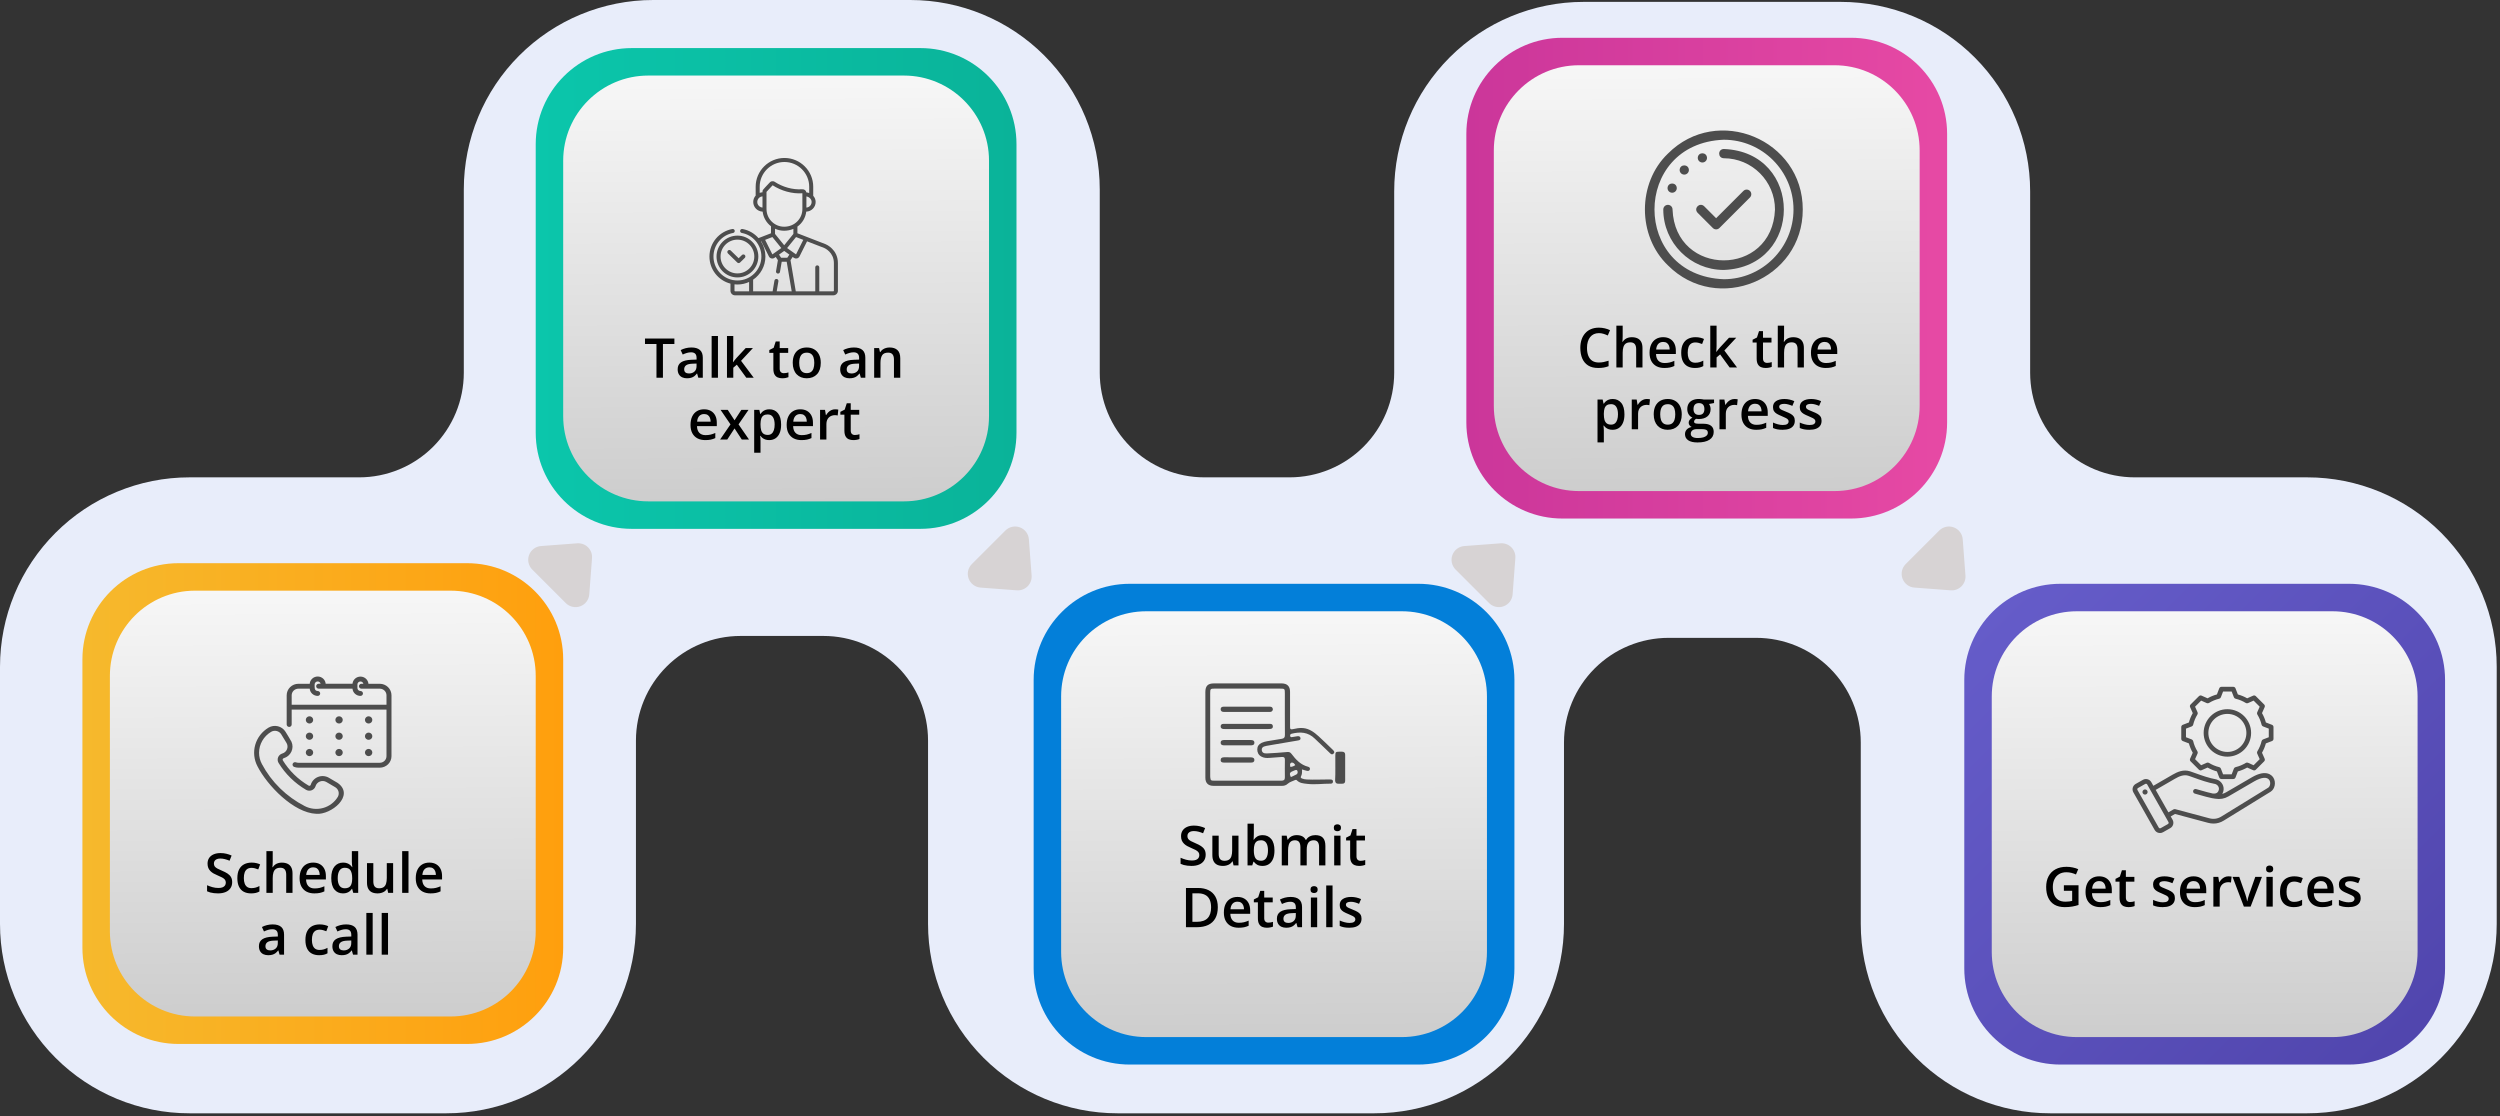 <svg width="728" height="325" viewBox="0 0 728 325" fill="none" xmlns="http://www.w3.org/2000/svg">
<rect x="0" y="0" width="728" height="325" fill="#333333" stroke="none"/>
<path d="M671.872 139.005H621.644C613.564 139.005 605.814 135.795 600.101 130.081C594.387 124.367 591.178 116.618 591.178 108.538V55.718C591.178 41.086 585.365 27.053 575.019 16.707C564.672 6.361 550.64 0.548 536.008 0.548H461.16C446.528 0.548 432.495 6.361 422.149 16.707C411.802 27.053 405.99 41.086 405.99 55.718V108.538C405.99 116.618 402.78 124.367 397.067 130.081C391.353 135.795 383.604 139.005 375.524 139.005H350.717C346.716 139.006 342.754 138.218 339.057 136.687C335.36 135.156 332.001 132.912 329.172 130.082C326.342 127.253 324.098 123.894 322.567 120.198C321.035 116.501 320.247 112.539 320.247 108.538V55.17C320.248 47.925 318.821 40.751 316.048 34.057C313.276 27.364 309.212 21.282 304.089 16.159C298.966 11.036 292.885 6.972 286.191 4.2C279.498 1.427 272.323 -1.9984e-09 265.079 0H190.231C175.599 0 161.566 5.813 151.22 16.159C140.873 26.505 135.061 40.538 135.061 55.17V108.538C135.061 116.618 131.851 124.368 126.137 130.082C120.423 135.795 112.674 139.005 104.593 139.005H55.169C47.924 139.005 40.75 140.432 34.056 143.205C27.363 145.977 21.281 150.041 16.158 155.164C11.035 160.287 6.971 166.369 4.199 173.063C1.427 179.756 -0 186.93 1.52188e-08 194.175V269.023C1.11833e-08 283.655 5.812 297.687 16.159 308.034C26.505 318.38 40.537 324.193 55.169 324.193H130.016C144.648 324.193 158.681 318.38 169.028 308.034C179.374 297.688 185.187 283.655 185.187 269.023V215.654C185.187 207.574 188.397 199.825 194.111 194.111C199.824 188.398 207.574 185.188 215.654 185.188H239.78C247.86 185.188 255.609 188.398 261.323 194.111C267.036 199.825 270.246 207.574 270.246 215.654V269.023C270.246 283.655 276.059 297.687 286.405 308.034C296.752 318.38 310.784 324.193 325.416 324.193H400.264C414.896 324.193 428.929 318.38 439.275 308.034C449.621 297.688 455.434 283.655 455.434 269.023V216.202C455.435 208.123 458.646 200.375 464.359 194.662C470.073 188.95 477.822 185.741 485.901 185.741H511.388C515.389 185.741 519.351 186.529 523.047 188.06C526.744 189.591 530.102 191.835 532.932 194.664C535.761 197.493 538.005 200.852 539.536 204.548C541.067 208.245 541.855 212.206 541.855 216.207V269.028C541.857 283.659 547.67 297.69 558.016 308.035C568.362 318.381 582.393 324.193 597.024 324.193H671.872C686.504 324.193 700.537 318.38 710.883 308.034C721.229 297.688 727.042 283.655 727.042 269.023V194.175C727.042 179.543 721.229 165.511 710.883 155.164C700.537 144.818 686.504 139.005 671.872 139.005Z" fill="#E8EDFA"/>
<path d="M136 164H52C36.536 164 24 176.536 24 192V276C24 291.464 36.536 304 52 304H136C151.464 304 164 291.464 164 276V192C164 176.536 151.464 164 136 164Z" fill="url(#paint0_linear_695_124)"/>
<path d="M413 170H329C313.536 170 301 182.536 301 198V282C301 297.464 313.536 310 329 310H413C428.464 310 441 297.464 441 282V198C441 182.536 428.464 170 413 170Z" fill="#037FD9"/>
<path d="M684 170H600C584.536 170 572 182.536 572 198V282C572 297.464 584.536 310 600 310H684C699.464 310 712 297.464 712 282V198C712 182.536 699.464 170 684 170Z" fill="url(#paint1_linear_695_124)"/>
<path d="M268 14H184C168.536 14 156 26.536 156 42V126C156 141.464 168.536 154 184 154H268C283.464 154 296 141.464 296 126V42C296 26.536 283.464 14 268 14Z" fill="url(#paint2_linear_695_124)"/>
<path d="M539 11H455C439.536 11 427 23.536 427 39V123C427 138.464 439.536 151 455 151H539C554.464 151 567 138.464 567 123V39C567 23.536 554.464 11 539 11Z" fill="url(#paint3_linear_695_124)"/>
<path d="M131.199 172H56.801C43.104 172 32 183.104 32 196.801V271.199C32 284.896 43.104 296 56.801 296H131.199C144.896 296 156 284.896 156 271.199V196.801C156 183.104 144.896 172 131.199 172Z" fill="url(#paint4_linear_695_124)"/>
<path d="M110.584 199.116H107.292C107.243 198.545 106.976 198.014 106.546 197.627C106.117 197.24 105.554 197.025 104.971 197.024C104.387 197.024 103.824 197.238 103.394 197.624C102.963 198.011 102.696 198.541 102.645 199.111H94.837C94.792 198.537 94.528 198 94.096 197.608C93.665 197.217 93.099 196.999 92.511 197C91.923 197.001 91.357 197.219 90.927 197.611C90.496 198.003 90.233 198.541 90.189 199.116H86.897C85.992 199.116 85.123 199.47 84.483 200.097C83.842 200.725 83.482 201.577 83.481 202.465V210.969C83.481 211.158 83.557 211.34 83.694 211.474C83.83 211.608 84.016 211.683 84.209 211.683C84.402 211.683 84.587 211.608 84.724 211.474C84.86 211.34 84.937 211.158 84.937 210.969V206.645H112.544V220.201C112.544 220.71 112.337 221.199 111.97 221.559C111.602 221.919 111.104 222.122 110.584 222.122H86.897C86.635 222.117 86.375 222.068 86.129 221.978C85.948 221.922 85.752 221.939 85.583 222.023C85.414 222.108 85.285 222.254 85.224 222.43C85.164 222.606 85.176 222.799 85.258 222.966C85.341 223.134 85.487 223.263 85.665 223.327C86.059 223.474 86.476 223.549 86.897 223.55H110.584C111.49 223.549 112.358 223.196 112.999 222.568C113.639 221.941 114 221.09 114.001 220.202V202.464C114 201.576 113.639 200.725 112.999 200.097C112.358 199.469 111.49 199.116 110.584 199.116ZM84.937 205.217V202.465C84.938 201.955 85.144 201.467 85.512 201.106C85.879 200.746 86.378 200.544 86.897 200.543H90.189C90.237 201.116 90.502 201.65 90.932 202.04C91.362 202.43 91.926 202.648 92.512 202.65C92.705 202.649 92.89 202.574 93.027 202.44C93.163 202.306 93.24 202.125 93.24 201.935C93.24 201.746 93.163 201.564 93.026 201.431C92.89 201.297 92.704 201.222 92.511 201.222C91.426 201.181 91.638 200.042 91.627 199.296C91.628 199.085 91.709 198.882 91.853 198.725C91.998 198.568 92.196 198.469 92.41 198.446C92.624 198.423 92.839 198.478 93.015 198.601C93.19 198.724 93.314 198.905 93.361 199.111H92.796C92.603 199.111 92.418 199.186 92.281 199.32C92.145 199.454 92.068 199.636 92.068 199.825C92.068 200.015 92.145 200.196 92.281 200.33C92.418 200.464 92.603 200.539 92.796 200.539H102.645C102.691 201.112 102.955 201.648 103.386 202.038C103.816 202.429 104.38 202.648 104.966 202.65C105.16 202.65 105.345 202.574 105.481 202.44C105.618 202.307 105.695 202.125 105.695 201.936C105.695 201.746 105.618 201.565 105.481 201.431C105.345 201.297 105.16 201.222 104.966 201.222C104.732 201.221 104.507 201.13 104.341 200.967C104.175 200.805 104.082 200.584 104.082 200.354V199.296C104.084 199.085 104.166 198.882 104.31 198.726C104.455 198.57 104.654 198.472 104.868 198.449C105.082 198.427 105.297 198.483 105.472 198.605C105.647 198.728 105.77 198.91 105.818 199.116H105.251C105.058 199.116 104.873 199.191 104.736 199.325C104.6 199.459 104.523 199.64 104.523 199.829C104.523 200.019 104.6 200.2 104.736 200.334C104.873 200.468 105.058 200.543 105.251 200.543H110.584C111.104 200.544 111.602 200.746 111.97 201.106C112.337 201.467 112.544 201.955 112.544 202.465V205.217H84.937Z" fill="#4D4D4D"/>
<path d="M107.346 210.691C107.632 210.691 107.905 210.58 108.107 210.382C108.309 210.185 108.422 209.916 108.422 209.636C108.422 209.356 108.309 209.088 108.107 208.89C107.905 208.692 107.632 208.581 107.346 208.581C107.061 208.581 106.787 208.692 106.585 208.89C106.383 209.088 106.27 209.356 106.27 209.636C106.27 209.916 106.383 210.185 106.585 210.382C106.787 210.58 107.061 210.691 107.346 210.691ZM107.346 215.44C107.632 215.44 107.905 215.329 108.107 215.131C108.309 214.933 108.422 214.665 108.422 214.385C108.422 214.105 108.309 213.836 108.107 213.639C107.905 213.441 107.632 213.329 107.346 213.329C107.061 213.329 106.787 213.441 106.585 213.639C106.383 213.836 106.27 214.105 106.27 214.385C106.27 214.665 106.383 214.933 106.585 215.131C106.787 215.329 107.061 215.44 107.346 215.44ZM107.346 220.189C107.632 220.189 107.905 220.078 108.107 219.88C108.309 219.682 108.422 219.414 108.422 219.134C108.422 218.854 108.309 218.586 108.107 218.388C107.905 218.19 107.632 218.079 107.346 218.079C107.061 218.079 106.787 218.19 106.585 218.388C106.383 218.586 106.27 218.854 106.27 219.134C106.27 219.414 106.383 219.682 106.585 219.88C106.787 220.078 107.061 220.189 107.346 220.189ZM98.735 210.691C99.02 210.691 99.294 210.58 99.496 210.382C99.698 210.185 99.811 209.916 99.811 209.636C99.811 209.356 99.698 209.088 99.496 208.89C99.294 208.692 99.02 208.581 98.735 208.581C98.449 208.581 98.175 208.692 97.974 208.89C97.772 209.088 97.658 209.356 97.658 209.636C97.658 209.916 97.772 210.185 97.974 210.382C98.175 210.58 98.449 210.691 98.735 210.691ZM98.735 215.44C99.02 215.44 99.294 215.329 99.496 215.131C99.698 214.933 99.811 214.665 99.811 214.385C99.811 214.105 99.698 213.836 99.496 213.639C99.294 213.441 99.02 213.329 98.735 213.329C98.449 213.329 98.175 213.441 97.974 213.639C97.772 213.836 97.658 214.105 97.658 214.385C97.658 214.665 97.772 214.933 97.974 215.131C98.175 215.329 98.449 215.44 98.735 215.44ZM98.735 220.189C99.02 220.189 99.294 220.078 99.496 219.88C99.698 219.682 99.811 219.414 99.811 219.134C99.811 218.854 99.698 218.586 99.496 218.388C99.294 218.19 99.02 218.079 98.735 218.079C98.449 218.079 98.175 218.19 97.974 218.388C97.772 218.586 97.658 218.854 97.658 219.134C97.658 219.414 97.772 219.682 97.974 219.88C98.175 220.078 98.449 220.189 98.735 220.189ZM90.123 210.691C90.409 210.691 90.682 210.58 90.884 210.382C91.086 210.185 91.2 209.916 91.2 209.636C91.2 209.356 91.086 209.088 90.884 208.89C90.682 208.692 90.409 208.581 90.123 208.581C89.838 208.581 89.564 208.692 89.362 208.89C89.16 209.088 89.047 209.356 89.047 209.636C89.047 209.916 89.16 210.185 89.362 210.382C89.564 210.58 89.838 210.691 90.123 210.691ZM90.123 215.44C90.409 215.44 90.682 215.329 90.884 215.131C91.086 214.933 91.2 214.665 91.2 214.385C91.2 214.105 91.086 213.836 90.884 213.639C90.682 213.441 90.409 213.329 90.123 213.329C89.838 213.329 89.564 213.441 89.362 213.639C89.16 213.836 89.047 214.105 89.047 214.385C89.047 214.665 89.16 214.933 89.362 215.131C89.564 215.329 89.838 215.44 90.123 215.44ZM90.123 220.189C90.409 220.189 90.682 220.078 90.884 219.88C91.086 219.682 91.2 219.414 91.2 219.134C91.2 218.854 91.086 218.586 90.884 218.388C90.682 218.19 90.409 218.079 90.123 218.079C89.838 218.079 89.564 218.19 89.362 218.388C89.16 218.586 89.047 218.854 89.047 219.134C89.047 219.414 89.16 219.682 89.362 219.88C89.564 220.078 89.838 220.189 90.123 220.189Z" fill="#4D4D4D"/>
<path d="M98.363 228.009L95.782 226.491C95.309 226.214 94.778 226.047 94.228 226.003C93.679 225.959 93.127 226.04 92.614 226.24C92.102 226.439 91.643 226.751 91.274 227.152C90.904 227.553 90.633 228.032 90.483 228.552C90.464 228.61 90.432 228.663 90.388 228.707C90.345 228.751 90.293 228.785 90.234 228.806C90.174 228.827 90.11 228.835 90.047 228.829C89.984 228.823 89.923 228.803 89.868 228.77C86.788 226.959 84.21 224.433 82.36 221.415C82.326 221.357 82.306 221.293 82.302 221.226C82.297 221.159 82.309 221.093 82.336 221.031C82.363 220.97 82.404 220.916 82.457 220.873C82.509 220.83 82.571 220.8 82.637 220.785C83.123 220.639 83.572 220.394 83.954 220.065C84.336 219.737 84.643 219.333 84.854 218.88C85.066 218.427 85.177 217.935 85.18 217.437C85.184 216.939 85.08 216.446 84.875 215.99C84.799 215.751 83.289 213.355 83.137 213.081C82.644 212.285 81.85 211.711 80.929 211.486C80.007 211.26 79.032 211.4 78.215 211.875C76.32 213.001 74.931 214.789 74.329 216.88C73.727 218.97 73.957 221.207 74.972 223.138C77.793 228.679 85.473 236.718 92.111 236.982C96.34 237.348 103.441 231.691 98.363 228.009ZM98.37 232.052C97.425 233.623 95.9 234.778 94.112 235.278C92.323 235.779 90.406 235.587 88.758 234.741C86.103 233.38 83.673 231.631 81.553 229.555C79.431 227.476 77.648 225.09 76.263 222.48C75.722 221.47 75.438 220.346 75.437 219.205C75.44 217.976 75.767 216.768 76.385 215.698C77.003 214.629 77.891 213.734 78.965 213.099C79.451 212.817 80.029 212.735 80.576 212.869C81.124 213.003 81.595 213.343 81.888 213.815L83.434 216.354C83.597 216.627 83.695 216.932 83.72 217.247C83.745 217.563 83.698 217.879 83.581 218.174C83.463 218.468 83.28 218.733 83.044 218.948C82.808 219.164 82.526 219.324 82.218 219.417C81.941 219.498 81.686 219.639 81.473 219.83C81.259 220.021 81.093 220.257 80.987 220.521C80.88 220.784 80.836 221.067 80.857 221.35C80.879 221.632 80.965 221.906 81.111 222.151C83.083 225.371 85.835 228.065 89.121 229.996C89.363 230.136 89.633 230.222 89.913 230.247C90.193 230.271 90.475 230.234 90.738 230.138C91.001 230.042 91.239 229.89 91.434 229.692C91.63 229.494 91.778 229.256 91.867 228.995C91.952 228.681 92.11 228.39 92.329 228.146C92.547 227.901 92.821 227.71 93.127 227.586C93.434 227.462 93.766 227.41 94.097 227.432C94.427 227.455 94.748 227.552 95.035 227.716L97.613 229.233C98.088 229.514 98.432 229.966 98.574 230.492C98.715 231.018 98.642 231.578 98.37 232.052Z" fill="#4D4D4D"/>
<path d="M408.2 178H333.8C320.103 178 309 189.104 309 202.801V277.199C309 290.896 320.103 302 333.8 302H408.2C421.897 302 433 290.896 433 277.199V202.801C433 189.104 421.897 178 408.2 178Z" fill="url(#paint5_linear_695_124)"/>
<path d="M371.761 199.001C372.299 199.002 372.757 198.997 373.215 199.004C374.839 199.027 375.655 199.823 375.662 201.452C375.677 204.632 375.666 207.812 375.667 210.992C375.667 211.262 375.676 211.531 375.672 211.801C375.666 212.299 375.865 212.459 376.378 212.349C377.402 212.129 378.434 211.905 379.494 212.013C381.313 212.198 382.693 213.239 383.979 214.405C385.356 215.654 386.68 216.961 388.017 218.252C388.364 218.587 388.827 218.985 388.313 219.465C387.818 219.928 387.428 219.466 387.086 219.124C385.714 217.752 384.264 216.459 382.881 215.102C380.904 213.161 378.62 213.039 376.134 213.66C375.773 213.751 375.64 213.966 375.693 214.308C375.76 214.744 376.071 214.673 376.376 214.62C376.853 214.536 377.331 214.456 377.81 214.388C378.228 214.327 378.603 214.448 378.699 214.886C378.804 215.362 378.467 215.543 378.045 215.615C375.553 216.035 373.061 216.459 370.569 216.884C369.96 216.988 369.349 217.087 368.742 217.206C367.739 217.402 367.369 217.756 367.432 218.43C367.494 219.1 367.968 219.452 368.938 219.401C370.9 219.299 372.862 219.179 374.817 218.988C375.416 218.929 375.753 219.077 376.103 219.544C377.363 221.222 378.771 222.73 380.918 223.279C381.296 223.375 381.549 223.643 381.441 224.055C381.33 224.477 380.955 224.55 380.591 224.472C380.125 224.373 379.672 224.211 379.132 224.052C379.185 224.806 379.182 225.489 378.826 226.126C378.646 226.447 378.931 226.622 379.191 226.72C379.62 226.883 380.068 226.957 380.531 226.983C382.633 227.103 384.734 226.967 386.836 226.978C387.078 226.979 387.322 226.971 387.563 226.993C387.927 227.026 388.183 227.197 388.165 227.604C388.148 227.994 387.91 228.204 387.537 228.201C385.251 228.181 382.97 228.537 380.678 228.265C379.575 228.134 378.466 228.089 377.628 227.21C377.483 227.058 377.285 227.067 377.101 227.16C376.386 227.52 375.569 227.667 374.958 228.254C374.491 228.701 373.891 228.848 373.245 228.847C366.615 228.843 359.986 228.848 353.356 228.84C351.822 228.838 351.004 228.008 351.004 226.5C351 218.173 350.999 209.845 351 201.518C351.001 199.747 351.727 199.009 353.489 199.007C359.553 199 365.616 199.002 371.761 199.001ZM352.557 227.053C352.789 227.353 353.125 227.326 353.446 227.326C360.023 227.328 366.599 227.323 373.176 227.332C373.85 227.333 374.166 227.081 374.157 226.38C374.136 224.682 374.13 222.983 374.161 221.286C374.173 220.599 373.899 220.375 373.242 220.435C372.063 220.542 370.879 220.592 369.7 220.698C368.85 220.775 368.038 220.736 367.272 220.303C366.452 219.84 366.113 219.094 366.117 218.218C366.121 217.343 366.577 216.691 367.392 216.315C367.886 216.087 368.404 215.942 368.936 215.851C370.368 215.607 371.799 215.361 373.236 215.145C373.906 215.044 374.173 214.753 374.166 214.03C374.131 209.987 374.15 205.943 374.148 201.9C374.148 200.571 374.106 200.528 372.79 200.528C366.429 200.525 360.067 200.524 353.706 200.523C352.493 200.523 352.409 200.604 352.408 201.799C352.408 209.886 352.408 217.972 352.412 226.058C352.412 226.351 352.458 226.645 352.557 227.053ZM377.021 224.321C375.532 224.868 375.358 225.155 375.905 226.285C376.432 226.039 376.975 225.815 377.487 225.536C377.864 225.33 377.948 224.952 377.832 224.555C377.725 224.188 377.461 224.134 377.021 224.321ZM376.133 222.046C375.485 222.335 375.632 222.816 375.795 223.362C376.306 223.258 376.748 223.118 377.178 222.807C376.932 222.413 376.728 222.049 376.133 222.046Z" fill="#4D4D4D"/>
<path d="M388.785 227.313C388.925 224.85 388.806 222.454 388.843 220.059C388.859 219.013 388.968 218.901 390.011 218.891C390.28 218.888 390.549 218.89 390.818 218.894C391.4 218.904 391.716 219.169 391.715 219.783C391.709 222.314 391.712 224.844 391.713 227.375C391.714 227.939 391.445 228.222 390.874 228.216C390.497 228.211 390.12 228.202 389.744 228.22C389.146 228.249 388.836 227.97 388.785 227.313Z" fill="#4D4D4D"/>
<path d="M370.66 206.623C370.539 207.173 370.187 207.316 369.745 207.316C365.276 207.316 360.808 207.316 356.34 207.311C355.805 207.31 355.434 207.049 355.454 206.491C355.473 205.967 355.843 205.783 356.348 205.784C360.816 205.788 365.284 205.786 369.752 205.781C370.288 205.78 370.64 205.968 370.66 206.623Z" fill="#4D4D4D"/>
<path d="M360.927 212.308C359.499 212.308 358.153 212.309 356.806 212.307C356.591 212.307 356.374 212.306 356.162 212.276C355.692 212.21 355.421 211.925 355.456 211.453C355.489 211.012 355.789 210.797 356.23 210.797C360.781 210.795 365.333 210.794 369.885 210.791C370.382 210.79 370.642 211.042 370.662 211.52C370.682 211.979 370.399 212.209 369.974 212.262C369.681 212.299 369.383 212.307 369.088 212.308C366.395 212.31 363.701 212.308 360.927 212.308Z" fill="#4D4D4D"/>
<path d="M360.604 215.491C361.87 215.494 363.055 215.504 364.24 215.496C364.826 215.492 365.305 215.664 365.277 216.326C365.25 216.957 364.741 217.046 364.215 217.045C361.629 217.041 359.043 217.037 356.458 217.046C355.894 217.048 355.454 216.862 355.461 216.257C355.468 215.644 355.931 215.489 356.483 215.493C357.829 215.503 359.176 215.493 360.604 215.491Z" fill="#4D4D4D"/>
<path d="M364.26 220.536C364.894 220.549 365.314 220.772 365.266 221.389C365.22 221.972 364.765 222.068 364.257 222.066C361.644 222.057 359.031 222.057 356.417 222.064C355.899 222.065 355.465 221.937 355.457 221.345C355.449 220.737 355.86 220.522 356.427 220.524C359.014 220.531 361.6 220.532 364.26 220.536Z" fill="#4D4D4D"/>
<path d="M679.199 178H604.801C591.104 178 580 189.104 580 202.801V277.199C580 290.896 591.104 302 604.801 302H679.199C692.896 302 704 290.896 704 277.199V202.801C704 189.104 692.896 178 679.199 178Z" fill="url(#paint6_linear_695_124)"/>
<path d="M263.199 22H188.801C175.104 22 164 33.104 164 46.801V121.199C164 134.896 175.104 146 188.801 146H263.199C276.896 146 288 134.896 288 121.199V46.801C288 33.104 276.896 22 263.199 22Z" fill="url(#paint7_linear_695_124)"/>
<path d="M534.199 19H459.801C446.104 19 435 30.104 435 43.801V118.199C435 131.896 446.104 143 459.801 143H534.199C547.896 143 559 131.896 559 118.199V43.801C559 30.104 547.896 19 534.199 19Z" fill="url(#paint8_linear_695_124)"/>
<path d="M494.335 61.953C493.118 60.643 494.932 58.831 496.241 60.047L499.736 63.541L507.678 55.599C508.205 55.072 509.058 55.072 509.584 55.599C510.111 56.125 510.111 56.978 509.584 57.505L500.689 66.4C500.162 66.927 499.309 66.927 498.782 66.4L494.335 61.953ZM495.735 47.321C496.48 47.321 497.083 46.717 497.083 45.973C497.017 44.187 494.453 44.188 494.387 45.973C494.387 46.717 494.991 47.321 495.735 47.321ZM490.459 50.846C491.203 50.846 491.807 50.243 491.807 49.499C491.741 47.713 489.177 47.713 489.111 49.499C489.111 50.243 489.714 50.846 490.459 50.846ZM524.964 61C524.999 81.377 500.076 91.7 485.693 77.266C476.77 68.703 476.768 53.296 485.693 44.733C500.077 30.299 525 40.623 524.964 61ZM522.268 61C522.268 49.801 513.158 40.691 501.96 40.691C475.055 41.712 475.062 80.291 501.96 81.308C513.158 81.308 522.268 72.198 522.268 61ZM501.96 43.387C500.171 43.453 500.178 46.02 501.96 46.083C510.185 46.083 516.876 52.774 516.876 61C516.127 80.761 487.79 80.757 487.043 60.999C487.043 60.255 486.439 59.652 485.695 59.652C484.95 59.652 484.347 60.255 484.347 61C484.347 70.711 492.248 78.612 501.96 78.612C525.293 77.727 525.287 44.269 501.96 43.387ZM486.933 56.123C487.677 56.123 488.281 55.52 488.281 54.775C488.215 52.989 485.651 52.99 485.585 54.775C485.585 55.52 486.188 56.123 486.933 56.123Z" fill="#4D4D4D"/>
<path d="M159.872 170.74L154.995 165.861C154.449 165.318 154.071 164.629 153.906 163.877C153.741 163.125 153.795 162.341 154.063 161.619C154.331 160.897 154.8 160.267 155.415 159.805C156.031 159.342 156.766 159.066 157.534 159.009L160.774 158.764L168.085 158.212C168.662 158.168 169.242 158.249 169.786 158.45C170.329 158.651 170.823 158.968 171.232 159.377C171.642 159.787 171.958 160.28 172.159 160.824C172.36 161.367 172.441 161.947 172.397 162.525L171.845 169.836L171.6 173.075C171.543 173.843 171.267 174.578 170.805 175.194C170.342 175.809 169.712 176.279 168.99 176.546C168.268 176.814 167.484 176.868 166.732 176.703C165.98 176.538 165.291 176.16 164.748 175.615L159.872 170.74Z" fill="#D7D3D4"/>
<path d="M428.748 170.74L423.87 165.861C423.324 165.318 422.946 164.629 422.781 163.877C422.616 163.125 422.67 162.341 422.938 161.619C423.206 160.897 423.676 160.267 424.291 159.804C424.907 159.342 425.643 159.066 426.411 159.009L429.65 158.764L436.961 158.212C437.538 158.168 438.119 158.249 438.662 158.45C439.205 158.651 439.699 158.968 440.108 159.377C440.518 159.787 440.834 160.28 441.035 160.824C441.236 161.367 441.317 161.947 441.273 162.525L440.72 169.836L440.475 173.075C440.418 173.843 440.142 174.578 439.68 175.194C439.217 175.809 438.587 176.279 437.865 176.546C437.143 176.814 436.359 176.868 435.607 176.703C434.855 176.538 434.166 176.16 433.623 175.615L428.748 170.74Z" fill="#D7D3D4"/>
<path d="M287.878 159.379L292.756 154.501C293.299 153.955 293.988 153.577 294.74 153.412C295.492 153.246 296.276 153.301 296.999 153.568C297.721 153.836 298.351 154.306 298.814 154.921C299.277 155.537 299.553 156.273 299.609 157.041L299.854 160.28L300.406 167.591C300.45 168.169 300.369 168.749 300.168 169.292C299.967 169.836 299.651 170.329 299.241 170.739C298.832 171.148 298.338 171.465 297.795 171.666C297.252 171.867 296.671 171.948 296.094 171.903L288.783 171.351L285.543 171.107C284.775 171.05 284.04 170.774 283.424 170.312C282.808 169.849 282.339 169.219 282.071 168.497C281.803 167.775 281.749 166.991 281.914 166.239C282.079 165.487 282.457 164.798 283.002 164.254L287.878 159.379Z" fill="#D7D3D4"/>
<path d="M559.815 159.379L564.693 154.502C565.237 153.956 565.925 153.578 566.677 153.413C567.43 153.248 568.213 153.302 568.935 153.57C569.657 153.837 570.287 154.307 570.75 154.922C571.213 155.538 571.489 156.273 571.545 157.041L571.79 160.281L572.342 167.591C572.386 168.169 572.305 168.749 572.104 169.293C571.903 169.836 571.587 170.329 571.177 170.739C570.768 171.149 570.274 171.465 569.731 171.666C569.188 171.867 568.607 171.948 568.03 171.904L560.719 171.352L557.48 171.107C556.712 171.05 555.976 170.774 555.361 170.311C554.745 169.849 554.276 169.219 554.008 168.497C553.741 167.775 553.686 166.991 553.851 166.239C554.017 165.487 554.394 164.798 554.94 164.255L559.815 159.379Z" fill="#D7D3D4"/>
<path d="M67.609 256.891C67.609 257.568 67.443 258.151 67.109 258.641C66.781 259.13 66.307 259.505 65.688 259.766C65.073 260.026 64.338 260.156 63.484 260.156C63.068 260.156 62.669 260.133 62.289 260.086C61.909 260.039 61.55 259.971 61.211 259.883C60.878 259.789 60.573 259.677 60.297 259.547V257.781C60.76 257.984 61.279 258.169 61.852 258.336C62.425 258.497 63.008 258.578 63.602 258.578C64.086 258.578 64.487 258.516 64.805 258.391C65.128 258.26 65.367 258.078 65.523 257.844C65.68 257.604 65.758 257.326 65.758 257.008C65.758 256.669 65.667 256.383 65.484 256.148C65.302 255.914 65.026 255.701 64.656 255.508C64.292 255.31 63.833 255.099 63.281 254.875C62.906 254.724 62.547 254.552 62.203 254.359C61.865 254.167 61.562 253.94 61.297 253.68C61.031 253.419 60.82 253.112 60.664 252.758C60.513 252.398 60.438 251.977 60.438 251.492C60.438 250.846 60.591 250.294 60.898 249.836C61.211 249.378 61.648 249.026 62.211 248.781C62.779 248.536 63.44 248.414 64.195 248.414C64.794 248.414 65.357 248.477 65.883 248.602C66.414 248.727 66.935 248.904 67.445 249.133L66.852 250.641C66.383 250.448 65.927 250.294 65.484 250.18C65.047 250.065 64.599 250.008 64.141 250.008C63.745 250.008 63.409 250.068 63.133 250.188C62.857 250.307 62.646 250.477 62.5 250.695C62.359 250.909 62.289 251.164 62.289 251.461C62.289 251.794 62.37 252.076 62.531 252.305C62.698 252.529 62.953 252.734 63.297 252.922C63.646 253.109 64.094 253.318 64.641 253.547C65.271 253.807 65.805 254.081 66.242 254.367C66.685 254.654 67.023 254.997 67.258 255.398C67.492 255.794 67.609 256.292 67.609 256.891ZM73.109 260.156C72.292 260.156 71.583 259.997 70.984 259.68C70.385 259.362 69.924 258.875 69.602 258.219C69.279 257.562 69.117 256.729 69.117 255.719C69.117 254.667 69.294 253.807 69.648 253.141C70.003 252.474 70.492 251.982 71.117 251.664C71.747 251.346 72.469 251.188 73.281 251.188C73.797 251.188 74.263 251.24 74.68 251.344C75.102 251.443 75.458 251.565 75.75 251.711L75.203 253.18C74.885 253.049 74.56 252.94 74.227 252.852C73.893 252.763 73.573 252.719 73.266 252.719C72.76 252.719 72.338 252.831 72 253.055C71.667 253.279 71.417 253.612 71.25 254.055C71.088 254.497 71.008 255.047 71.008 255.703C71.008 256.339 71.091 256.875 71.258 257.312C71.424 257.745 71.672 258.073 72 258.297C72.328 258.516 72.732 258.625 73.211 258.625C73.685 258.625 74.109 258.568 74.484 258.453C74.859 258.339 75.213 258.19 75.547 258.008V259.602C75.219 259.789 74.867 259.927 74.492 260.016C74.117 260.109 73.656 260.156 73.109 260.156ZM79.414 247.844V250.898C79.414 251.216 79.404 251.526 79.383 251.828C79.367 252.13 79.349 252.365 79.328 252.531H79.43C79.612 252.229 79.836 251.982 80.102 251.789C80.367 251.591 80.664 251.443 80.992 251.344C81.326 251.245 81.68 251.195 82.055 251.195C82.716 251.195 83.279 251.307 83.742 251.531C84.206 251.75 84.56 252.091 84.805 252.555C85.055 253.018 85.18 253.62 85.18 254.359V260H83.344V254.703C83.344 254.031 83.206 253.529 82.93 253.195C82.654 252.857 82.227 252.688 81.648 252.688C81.091 252.688 80.648 252.805 80.32 253.039C79.997 253.268 79.766 253.609 79.625 254.062C79.484 254.51 79.414 255.057 79.414 255.703V260H77.578V247.844H79.414ZM91.195 251.188C91.966 251.188 92.628 251.346 93.18 251.664C93.732 251.982 94.156 252.432 94.453 253.016C94.75 253.599 94.898 254.297 94.898 255.109V256.094H89.125C89.146 256.932 89.37 257.578 89.797 258.031C90.229 258.484 90.833 258.711 91.609 258.711C92.162 258.711 92.656 258.659 93.094 258.555C93.537 258.445 93.992 258.286 94.461 258.078V259.57C94.029 259.773 93.588 259.922 93.141 260.016C92.693 260.109 92.156 260.156 91.531 260.156C90.682 260.156 89.935 259.992 89.289 259.664C88.648 259.331 88.146 258.836 87.781 258.18C87.422 257.523 87.242 256.708 87.242 255.734C87.242 254.766 87.406 253.943 87.734 253.266C88.062 252.589 88.523 252.073 89.117 251.719C89.711 251.365 90.404 251.188 91.195 251.188ZM91.195 252.57C90.617 252.57 90.148 252.758 89.789 253.133C89.435 253.508 89.227 254.057 89.164 254.781H93.102C93.096 254.349 93.023 253.966 92.883 253.633C92.747 253.299 92.539 253.039 92.258 252.852C91.982 252.664 91.628 252.57 91.195 252.57ZM99.875 260.156C98.844 260.156 98.016 259.781 97.391 259.031C96.771 258.276 96.461 257.164 96.461 255.695C96.461 254.211 96.776 253.089 97.406 252.328C98.042 251.568 98.878 251.188 99.914 251.188C100.352 251.188 100.734 251.247 101.062 251.367C101.391 251.482 101.672 251.638 101.906 251.836C102.146 252.034 102.349 252.255 102.516 252.5H102.602C102.576 252.339 102.544 252.107 102.508 251.805C102.477 251.497 102.461 251.214 102.461 250.953V247.844H104.305V260H102.867L102.539 258.82H102.461C102.305 259.07 102.107 259.297 101.867 259.5C101.633 259.698 101.352 259.857 101.023 259.977C100.701 260.096 100.318 260.156 99.875 260.156ZM100.391 258.664C101.177 258.664 101.732 258.438 102.055 257.984C102.378 257.531 102.544 256.852 102.555 255.945V255.703C102.555 254.734 102.398 253.992 102.086 253.477C101.773 252.956 101.203 252.695 100.375 252.695C99.713 252.695 99.208 252.964 98.859 253.5C98.516 254.031 98.344 254.773 98.344 255.727C98.344 256.68 98.516 257.409 98.859 257.914C99.208 258.414 99.719 258.664 100.391 258.664ZM114.477 251.352V260H113.031L112.781 258.836H112.68C112.497 259.133 112.266 259.38 111.984 259.578C111.703 259.771 111.391 259.914 111.047 260.008C110.703 260.107 110.341 260.156 109.961 260.156C109.31 260.156 108.753 260.047 108.289 259.828C107.831 259.604 107.479 259.26 107.234 258.797C106.99 258.333 106.867 257.734 106.867 257V251.352H108.711V256.656C108.711 257.328 108.846 257.831 109.117 258.164C109.393 258.497 109.82 258.664 110.398 258.664C110.956 258.664 111.398 258.549 111.727 258.32C112.055 258.091 112.286 257.753 112.422 257.305C112.562 256.857 112.633 256.307 112.633 255.656V251.352H114.477ZM118.953 260H117.109V247.844H118.953V260ZM125.023 251.188C125.794 251.188 126.456 251.346 127.008 251.664C127.56 251.982 127.984 252.432 128.281 253.016C128.578 253.599 128.727 254.297 128.727 255.109V256.094H122.953C122.974 256.932 123.198 257.578 123.625 258.031C124.057 258.484 124.661 258.711 125.438 258.711C125.99 258.711 126.484 258.659 126.922 258.555C127.365 258.445 127.82 258.286 128.289 258.078V259.57C127.857 259.773 127.417 259.922 126.969 260.016C126.521 260.109 125.984 260.156 125.359 260.156C124.51 260.156 123.763 259.992 123.117 259.664C122.477 259.331 121.974 258.836 121.609 258.18C121.25 257.523 121.07 256.708 121.07 255.734C121.07 254.766 121.234 253.943 121.562 253.266C121.891 252.589 122.352 252.073 122.945 251.719C123.539 251.365 124.232 251.188 125.023 251.188ZM125.023 252.57C124.445 252.57 123.977 252.758 123.617 253.133C123.263 253.508 123.055 254.057 122.992 254.781H126.93C126.924 254.349 126.852 253.966 126.711 253.633C126.576 253.299 126.367 253.039 126.086 252.852C125.81 252.664 125.456 252.57 125.023 252.57ZM79.398 269.188C80.492 269.188 81.318 269.43 81.875 269.914C82.438 270.398 82.719 271.154 82.719 272.18V278H81.414L81.062 276.773H81C80.755 277.086 80.503 277.344 80.242 277.547C79.982 277.75 79.68 277.901 79.336 278C78.997 278.104 78.583 278.156 78.094 278.156C77.578 278.156 77.117 278.062 76.711 277.875C76.305 277.682 75.984 277.391 75.75 277C75.516 276.609 75.398 276.115 75.398 275.516C75.398 274.625 75.729 273.956 76.391 273.508C77.057 273.06 78.062 272.812 79.406 272.766L80.906 272.711V272.258C80.906 271.659 80.766 271.232 80.484 270.977C80.208 270.721 79.818 270.594 79.312 270.594C78.88 270.594 78.461 270.656 78.055 270.781C77.648 270.906 77.253 271.06 76.867 271.242L76.273 269.945C76.695 269.721 77.174 269.539 77.711 269.398C78.253 269.258 78.815 269.188 79.398 269.188ZM80.898 273.867L79.781 273.906C78.865 273.938 78.221 274.094 77.852 274.375C77.482 274.656 77.297 275.042 77.297 275.531C77.297 275.958 77.424 276.271 77.68 276.469C77.935 276.661 78.271 276.758 78.688 276.758C79.323 276.758 79.849 276.578 80.266 276.219C80.688 275.854 80.898 275.32 80.898 274.617V273.867ZM92.93 278.156C92.112 278.156 91.404 277.997 90.805 277.68C90.206 277.362 89.745 276.875 89.422 276.219C89.099 275.562 88.938 274.729 88.938 273.719C88.938 272.667 89.115 271.807 89.469 271.141C89.823 270.474 90.312 269.982 90.938 269.664C91.568 269.346 92.289 269.188 93.102 269.188C93.617 269.188 94.083 269.24 94.5 269.344C94.922 269.443 95.279 269.565 95.57 269.711L95.023 271.18C94.706 271.049 94.38 270.94 94.047 270.852C93.713 270.763 93.393 270.719 93.086 270.719C92.581 270.719 92.159 270.831 91.82 271.055C91.487 271.279 91.237 271.612 91.07 272.055C90.909 272.497 90.828 273.047 90.828 273.703C90.828 274.339 90.912 274.875 91.078 275.312C91.245 275.745 91.492 276.073 91.82 276.297C92.148 276.516 92.552 276.625 93.031 276.625C93.505 276.625 93.93 276.568 94.305 276.453C94.68 276.339 95.034 276.19 95.367 276.008V277.602C95.039 277.789 94.688 277.927 94.312 278.016C93.938 278.109 93.477 278.156 92.93 278.156ZM100.789 269.188C101.883 269.188 102.708 269.43 103.266 269.914C103.828 270.398 104.109 271.154 104.109 272.18V278H102.805L102.453 276.773H102.391C102.146 277.086 101.893 277.344 101.633 277.547C101.372 277.75 101.07 277.901 100.727 278C100.388 278.104 99.974 278.156 99.484 278.156C98.969 278.156 98.508 278.062 98.102 277.875C97.695 277.682 97.375 277.391 97.141 277C96.906 276.609 96.789 276.115 96.789 275.516C96.789 274.625 97.12 273.956 97.781 273.508C98.448 273.06 99.453 272.812 100.797 272.766L102.297 272.711V272.258C102.297 271.659 102.156 271.232 101.875 270.977C101.599 270.721 101.208 270.594 100.703 270.594C100.271 270.594 99.852 270.656 99.445 270.781C99.039 270.906 98.643 271.06 98.258 271.242L97.664 269.945C98.086 269.721 98.565 269.539 99.102 269.398C99.643 269.258 100.206 269.188 100.789 269.188ZM102.289 273.867L101.172 273.906C100.255 273.938 99.612 274.094 99.242 274.375C98.872 274.656 98.688 275.042 98.688 275.531C98.688 275.958 98.815 276.271 99.07 276.469C99.326 276.661 99.662 276.758 100.078 276.758C100.714 276.758 101.24 276.578 101.656 276.219C102.078 275.854 102.289 275.32 102.289 274.617V273.867ZM108.523 278H106.68V265.844H108.523V278ZM112.992 278H111.148V265.844H112.992V278Z" fill="black"/>
<path d="M193.047 110H191.164V100.172H187.82V98.578H196.383V100.172H193.047V110ZM201.336 101.188C202.43 101.188 203.255 101.43 203.812 101.914C204.375 102.398 204.656 103.154 204.656 104.18V110H203.352L203 108.773H202.938C202.693 109.086 202.44 109.344 202.18 109.547C201.919 109.75 201.617 109.901 201.273 110C200.935 110.104 200.521 110.156 200.031 110.156C199.516 110.156 199.055 110.062 198.648 109.875C198.242 109.682 197.922 109.391 197.688 109C197.453 108.609 197.336 108.115 197.336 107.516C197.336 106.625 197.667 105.956 198.328 105.508C198.995 105.06 200 104.812 201.344 104.766L202.844 104.711V104.258C202.844 103.659 202.703 103.232 202.422 102.977C202.146 102.721 201.755 102.594 201.25 102.594C200.818 102.594 200.398 102.656 199.992 102.781C199.586 102.906 199.19 103.06 198.805 103.242L198.211 101.945C198.633 101.721 199.112 101.539 199.648 101.398C200.19 101.258 200.753 101.188 201.336 101.188ZM202.836 105.867L201.719 105.906C200.802 105.938 200.159 106.094 199.789 106.375C199.419 106.656 199.234 107.042 199.234 107.531C199.234 107.958 199.362 108.271 199.617 108.469C199.872 108.661 200.208 108.758 200.625 108.758C201.26 108.758 201.786 108.578 202.203 108.219C202.625 107.854 202.836 107.32 202.836 106.617V105.867ZM209.07 110H207.227V97.844H209.07V110ZM213.531 97.844V103.719C213.531 103.984 213.521 104.276 213.5 104.594C213.479 104.906 213.458 105.201 213.438 105.477H213.477C213.612 105.294 213.773 105.081 213.961 104.836C214.154 104.591 214.336 104.378 214.508 104.195L217.148 101.352H219.258L215.797 105.07L219.484 110H217.328L214.562 106.203L213.531 107.086V110H211.695V97.844H213.531ZM228.242 108.672C228.482 108.672 228.719 108.651 228.953 108.609C229.188 108.562 229.401 108.508 229.594 108.445V109.836C229.391 109.924 229.128 110 228.805 110.062C228.482 110.125 228.146 110.156 227.797 110.156C227.307 110.156 226.867 110.076 226.477 109.914C226.086 109.747 225.776 109.464 225.547 109.062C225.318 108.661 225.203 108.107 225.203 107.398V102.75H224.023V101.93L225.289 101.281L225.891 99.43H227.047V101.352H229.523V102.75H227.047V107.375C227.047 107.812 227.156 108.138 227.375 108.352C227.594 108.565 227.883 108.672 228.242 108.672ZM239.008 105.656C239.008 106.375 238.914 107.013 238.727 107.57C238.539 108.128 238.266 108.599 237.906 108.984C237.547 109.365 237.115 109.656 236.609 109.859C236.104 110.057 235.534 110.156 234.898 110.156C234.305 110.156 233.76 110.057 233.266 109.859C232.771 109.656 232.341 109.365 231.977 108.984C231.617 108.599 231.339 108.128 231.141 107.57C230.943 107.013 230.844 106.375 230.844 105.656C230.844 104.703 231.008 103.896 231.336 103.234C231.669 102.568 232.143 102.06 232.758 101.711C233.372 101.362 234.104 101.188 234.953 101.188C235.75 101.188 236.453 101.362 237.062 101.711C237.672 102.06 238.148 102.568 238.492 103.234C238.836 103.901 239.008 104.708 239.008 105.656ZM232.734 105.656C232.734 106.286 232.81 106.826 232.961 107.273C233.117 107.721 233.357 108.065 233.68 108.305C234.003 108.539 234.419 108.656 234.93 108.656C235.44 108.656 235.857 108.539 236.18 108.305C236.503 108.065 236.74 107.721 236.891 107.273C237.042 106.826 237.117 106.286 237.117 105.656C237.117 105.026 237.042 104.492 236.891 104.055C236.74 103.612 236.503 103.276 236.18 103.047C235.857 102.812 235.438 102.695 234.922 102.695C234.161 102.695 233.607 102.951 233.258 103.461C232.909 103.971 232.734 104.703 232.734 105.656ZM248.664 101.188C249.758 101.188 250.583 101.43 251.141 101.914C251.703 102.398 251.984 103.154 251.984 104.18V110H250.68L250.328 108.773H250.266C250.021 109.086 249.768 109.344 249.508 109.547C249.247 109.75 248.945 109.901 248.602 110C248.263 110.104 247.849 110.156 247.359 110.156C246.844 110.156 246.383 110.062 245.977 109.875C245.57 109.682 245.25 109.391 245.016 109C244.781 108.609 244.664 108.115 244.664 107.516C244.664 106.625 244.995 105.956 245.656 105.508C246.323 105.06 247.328 104.812 248.672 104.766L250.172 104.711V104.258C250.172 103.659 250.031 103.232 249.75 102.977C249.474 102.721 249.083 102.594 248.578 102.594C248.146 102.594 247.727 102.656 247.32 102.781C246.914 102.906 246.518 103.06 246.133 103.242L245.539 101.945C245.961 101.721 246.44 101.539 246.977 101.398C247.518 101.258 248.081 101.188 248.664 101.188ZM250.164 105.867L249.047 105.906C248.13 105.938 247.487 106.094 247.117 106.375C246.747 106.656 246.562 107.042 246.562 107.531C246.562 107.958 246.69 108.271 246.945 108.469C247.201 108.661 247.536 108.758 247.953 108.758C248.589 108.758 249.115 108.578 249.531 108.219C249.953 107.854 250.164 107.32 250.164 106.617V105.867ZM259.062 101.188C260.036 101.188 260.794 101.44 261.336 101.945C261.883 102.445 262.156 103.25 262.156 104.359V110H260.32V104.703C260.32 104.031 260.182 103.529 259.906 103.195C259.63 102.857 259.203 102.688 258.625 102.688C257.786 102.688 257.203 102.945 256.875 103.461C256.552 103.977 256.391 104.724 256.391 105.703V110H254.555V101.352H255.984L256.242 102.523H256.344C256.531 102.221 256.763 101.974 257.039 101.781C257.32 101.583 257.633 101.435 257.977 101.336C258.326 101.237 258.688 101.188 259.062 101.188ZM205.031 119.188C205.802 119.188 206.464 119.346 207.016 119.664C207.568 119.982 207.992 120.432 208.289 121.016C208.586 121.599 208.734 122.297 208.734 123.109V124.094H202.961C202.982 124.932 203.206 125.578 203.633 126.031C204.065 126.484 204.669 126.711 205.445 126.711C205.997 126.711 206.492 126.659 206.93 126.555C207.372 126.445 207.828 126.286 208.297 126.078V127.57C207.865 127.773 207.424 127.922 206.977 128.016C206.529 128.109 205.992 128.156 205.367 128.156C204.518 128.156 203.771 127.992 203.125 127.664C202.484 127.331 201.982 126.836 201.617 126.18C201.258 125.523 201.078 124.708 201.078 123.734C201.078 122.766 201.242 121.943 201.57 121.266C201.898 120.589 202.359 120.073 202.953 119.719C203.547 119.365 204.24 119.188 205.031 119.188ZM205.031 120.57C204.453 120.57 203.984 120.758 203.625 121.133C203.271 121.508 203.062 122.057 203 122.781H206.938C206.932 122.349 206.859 121.966 206.719 121.633C206.583 121.299 206.375 121.039 206.094 120.852C205.818 120.664 205.464 120.57 205.031 120.57ZM212.719 123.578L209.828 119.352H211.922L213.898 122.391L215.883 119.352H217.969L215.062 123.578L218.117 128H216.016L213.898 124.758L211.773 128H209.688L212.719 123.578ZM224.055 119.188C225.081 119.188 225.904 119.562 226.523 120.312C227.148 121.062 227.461 122.177 227.461 123.656C227.461 124.635 227.315 125.461 227.023 126.133C226.737 126.799 226.333 127.305 225.812 127.648C225.297 127.987 224.695 128.156 224.008 128.156C223.57 128.156 223.19 128.099 222.867 127.984C222.544 127.87 222.268 127.721 222.039 127.539C221.81 127.352 221.617 127.148 221.461 126.93H221.352C221.378 127.138 221.401 127.37 221.422 127.625C221.448 127.875 221.461 128.104 221.461 128.312V131.836H219.617V119.352H221.117L221.375 120.547H221.461C221.622 120.302 221.818 120.076 222.047 119.867C222.281 119.659 222.562 119.495 222.891 119.375C223.224 119.25 223.612 119.188 224.055 119.188ZM223.562 120.688C223.057 120.688 222.651 120.789 222.344 120.992C222.042 121.19 221.82 121.49 221.68 121.891C221.544 122.292 221.471 122.794 221.461 123.398V123.656C221.461 124.297 221.526 124.841 221.656 125.289C221.792 125.732 222.013 126.07 222.32 126.305C222.633 126.534 223.055 126.648 223.586 126.648C224.034 126.648 224.404 126.526 224.695 126.281C224.992 126.036 225.214 125.688 225.359 125.234C225.505 124.781 225.578 124.247 225.578 123.633C225.578 122.701 225.411 121.977 225.078 121.461C224.75 120.945 224.245 120.688 223.562 120.688ZM233.031 119.188C233.802 119.188 234.464 119.346 235.016 119.664C235.568 119.982 235.992 120.432 236.289 121.016C236.586 121.599 236.734 122.297 236.734 123.109V124.094H230.961C230.982 124.932 231.206 125.578 231.633 126.031C232.065 126.484 232.669 126.711 233.445 126.711C233.997 126.711 234.492 126.659 234.93 126.555C235.372 126.445 235.828 126.286 236.297 126.078V127.57C235.865 127.773 235.424 127.922 234.977 128.016C234.529 128.109 233.992 128.156 233.367 128.156C232.518 128.156 231.771 127.992 231.125 127.664C230.484 127.331 229.982 126.836 229.617 126.18C229.258 125.523 229.078 124.708 229.078 123.734C229.078 122.766 229.242 121.943 229.57 121.266C229.898 120.589 230.359 120.073 230.953 119.719C231.547 119.365 232.24 119.188 233.031 119.188ZM233.031 120.57C232.453 120.57 231.984 120.758 231.625 121.133C231.271 121.508 231.062 122.057 231 122.781H234.938C234.932 122.349 234.859 121.966 234.719 121.633C234.583 121.299 234.375 121.039 234.094 120.852C233.818 120.664 233.464 120.57 233.031 120.57ZM243.188 119.188C243.333 119.188 243.492 119.195 243.664 119.211C243.836 119.227 243.984 119.247 244.109 119.273L243.938 120.992C243.828 120.961 243.693 120.938 243.531 120.922C243.375 120.906 243.234 120.898 243.109 120.898C242.781 120.898 242.469 120.953 242.172 121.062C241.875 121.167 241.612 121.328 241.383 121.547C241.154 121.76 240.974 122.029 240.844 122.352C240.714 122.674 240.648 123.049 240.648 123.477V128H238.805V119.352H240.242L240.492 120.875H240.578C240.75 120.568 240.964 120.286 241.219 120.031C241.474 119.776 241.766 119.573 242.094 119.422C242.427 119.266 242.792 119.188 243.188 119.188ZM248.93 126.672C249.169 126.672 249.406 126.651 249.641 126.609C249.875 126.562 250.089 126.508 250.281 126.445V127.836C250.078 127.924 249.815 128 249.492 128.062C249.169 128.125 248.833 128.156 248.484 128.156C247.995 128.156 247.555 128.076 247.164 127.914C246.773 127.747 246.464 127.464 246.234 127.062C246.005 126.661 245.891 126.107 245.891 125.398V120.75H244.711V119.93L245.977 119.281L246.578 117.43H247.734V119.352H250.211V120.75H247.734V125.375C247.734 125.812 247.844 126.138 248.062 126.352C248.281 126.565 248.57 126.672 248.93 126.672Z" fill="black"/>
<path d="M351.094 248.891C351.094 249.568 350.927 250.151 350.594 250.641C350.266 251.13 349.792 251.505 349.172 251.766C348.557 252.026 347.823 252.156 346.969 252.156C346.552 252.156 346.154 252.133 345.773 252.086C345.393 252.039 345.034 251.971 344.695 251.883C344.362 251.789 344.057 251.677 343.781 251.547V249.781C344.245 249.984 344.763 250.169 345.336 250.336C345.909 250.497 346.492 250.578 347.086 250.578C347.57 250.578 347.971 250.516 348.289 250.391C348.612 250.26 348.852 250.078 349.008 249.844C349.164 249.604 349.242 249.326 349.242 249.008C349.242 248.669 349.151 248.383 348.969 248.148C348.786 247.914 348.51 247.701 348.141 247.508C347.776 247.31 347.318 247.099 346.766 246.875C346.391 246.724 346.031 246.552 345.688 246.359C345.349 246.167 345.047 245.94 344.781 245.68C344.516 245.419 344.305 245.112 344.148 244.758C343.997 244.398 343.922 243.977 343.922 243.492C343.922 242.846 344.076 242.294 344.383 241.836C344.695 241.378 345.133 241.026 345.695 240.781C346.263 240.536 346.924 240.414 347.68 240.414C348.279 240.414 348.841 240.477 349.367 240.602C349.898 240.727 350.419 240.904 350.93 241.133L350.336 242.641C349.867 242.448 349.411 242.294 348.969 242.18C348.531 242.065 348.083 242.008 347.625 242.008C347.229 242.008 346.893 242.068 346.617 242.188C346.341 242.307 346.13 242.477 345.984 242.695C345.844 242.909 345.773 243.164 345.773 243.461C345.773 243.794 345.854 244.076 346.016 244.305C346.182 244.529 346.438 244.734 346.781 244.922C347.13 245.109 347.578 245.318 348.125 245.547C348.755 245.807 349.289 246.081 349.727 246.367C350.169 246.654 350.508 246.997 350.742 247.398C350.977 247.794 351.094 248.292 351.094 248.891ZM360.648 243.352V252H359.203L358.953 250.836H358.852C358.669 251.133 358.438 251.38 358.156 251.578C357.875 251.771 357.562 251.914 357.219 252.008C356.875 252.107 356.513 252.156 356.133 252.156C355.482 252.156 354.924 252.047 354.461 251.828C354.003 251.604 353.651 251.26 353.406 250.797C353.161 250.333 353.039 249.734 353.039 249V243.352H354.883V248.656C354.883 249.328 355.018 249.831 355.289 250.164C355.565 250.497 355.992 250.664 356.57 250.664C357.128 250.664 357.57 250.549 357.898 250.32C358.227 250.091 358.458 249.753 358.594 249.305C358.734 248.857 358.805 248.307 358.805 247.656V243.352H360.648ZM365.117 239.844V242.773C365.117 243.112 365.107 243.445 365.086 243.773C365.07 244.096 365.055 244.349 365.039 244.531H365.117C365.352 244.156 365.677 243.841 366.094 243.586C366.516 243.326 367.055 243.195 367.711 243.195C368.737 243.195 369.562 243.573 370.188 244.328C370.812 245.078 371.125 246.19 371.125 247.664C371.125 248.643 370.982 249.466 370.695 250.133C370.409 250.799 370.005 251.305 369.484 251.648C368.969 251.987 368.362 252.156 367.664 252.156C367.008 252.156 366.477 252.036 366.07 251.797C365.669 251.552 365.354 251.268 365.125 250.945H364.992L364.656 252H363.281V239.844H365.117ZM367.227 244.688C366.706 244.688 366.292 244.792 365.984 245C365.682 245.208 365.464 245.521 365.328 245.938C365.193 246.349 365.122 246.872 365.117 247.508V247.672C365.117 248.635 365.268 249.372 365.57 249.883C365.878 250.393 366.435 250.648 367.242 250.648C367.883 250.648 368.375 250.391 368.719 249.875C369.062 249.354 369.234 248.609 369.234 247.641C369.234 246.661 369.062 245.924 368.719 245.43C368.38 244.935 367.883 244.688 367.227 244.688ZM383.023 243.188C383.992 243.188 384.721 243.438 385.211 243.938C385.706 244.438 385.953 245.24 385.953 246.344V252H384.117V246.672C384.117 246.016 383.99 245.521 383.734 245.188C383.479 244.854 383.091 244.688 382.57 244.688C381.841 244.688 381.315 244.922 380.992 245.391C380.674 245.854 380.516 246.529 380.516 247.414V252H378.68V246.672C378.68 246.234 378.622 245.87 378.508 245.578C378.398 245.281 378.229 245.06 378 244.914C377.771 244.763 377.482 244.688 377.133 244.688C376.628 244.688 376.224 244.802 375.922 245.031C375.625 245.26 375.411 245.599 375.281 246.047C375.151 246.49 375.086 247.034 375.086 247.68V252H373.25V243.352H374.68L374.938 244.516H375.039C375.216 244.214 375.435 243.966 375.695 243.773C375.961 243.576 376.255 243.43 376.578 243.336C376.901 243.237 377.237 243.188 377.586 243.188C378.232 243.188 378.776 243.302 379.219 243.531C379.661 243.755 379.992 244.099 380.211 244.562H380.352C380.622 244.094 381 243.747 381.484 243.523C381.969 243.299 382.482 243.188 383.023 243.188ZM390.352 243.352V252H388.516V243.352H390.352ZM389.445 240.039C389.727 240.039 389.969 240.115 390.172 240.266C390.38 240.417 390.484 240.677 390.484 241.047C390.484 241.411 390.38 241.672 390.172 241.828C389.969 241.979 389.727 242.055 389.445 242.055C389.154 242.055 388.906 241.979 388.703 241.828C388.505 241.672 388.406 241.411 388.406 241.047C388.406 240.677 388.505 240.417 388.703 240.266C388.906 240.115 389.154 240.039 389.445 240.039ZM396.203 250.672C396.443 250.672 396.68 250.651 396.914 250.609C397.148 250.562 397.362 250.508 397.555 250.445V251.836C397.352 251.924 397.089 252 396.766 252.062C396.443 252.125 396.107 252.156 395.758 252.156C395.268 252.156 394.828 252.076 394.438 251.914C394.047 251.747 393.737 251.464 393.508 251.062C393.279 250.661 393.164 250.107 393.164 249.398V244.75H391.984V243.93L393.25 243.281L393.852 241.43H395.008V243.352H397.484V244.75H395.008V249.375C395.008 249.812 395.117 250.138 395.336 250.352C395.555 250.565 395.844 250.672 396.203 250.672ZM354.625 264.18C354.625 265.466 354.385 266.542 353.906 267.406C353.427 268.266 352.732 268.914 351.82 269.352C350.909 269.784 349.81 270 348.523 270H345.352V258.578H348.867C350.049 258.578 351.07 258.792 351.93 259.219C352.789 259.641 353.453 260.268 353.922 261.102C354.391 261.93 354.625 262.956 354.625 264.18ZM352.672 264.234C352.672 263.297 352.523 262.526 352.227 261.922C351.935 261.318 351.503 260.87 350.93 260.578C350.362 260.281 349.661 260.133 348.828 260.133H347.227V268.43H348.555C349.935 268.43 350.966 268.078 351.648 267.375C352.331 266.672 352.672 265.625 352.672 264.234ZM360.344 261.188C361.115 261.188 361.776 261.346 362.328 261.664C362.88 261.982 363.305 262.432 363.602 263.016C363.898 263.599 364.047 264.297 364.047 265.109V266.094H358.273C358.294 266.932 358.518 267.578 358.945 268.031C359.378 268.484 359.982 268.711 360.758 268.711C361.31 268.711 361.805 268.659 362.242 268.555C362.685 268.445 363.141 268.286 363.609 268.078V269.57C363.177 269.773 362.737 269.922 362.289 270.016C361.841 270.109 361.305 270.156 360.68 270.156C359.831 270.156 359.083 269.992 358.438 269.664C357.797 269.331 357.294 268.836 356.93 268.18C356.57 267.523 356.391 266.708 356.391 265.734C356.391 264.766 356.555 263.943 356.883 263.266C357.211 262.589 357.672 262.073 358.266 261.719C358.859 261.365 359.552 261.188 360.344 261.188ZM360.344 262.57C359.766 262.57 359.297 262.758 358.938 263.133C358.583 263.508 358.375 264.057 358.312 264.781H362.25C362.245 264.349 362.172 263.966 362.031 263.633C361.896 263.299 361.688 263.039 361.406 262.852C361.13 262.664 360.776 262.57 360.344 262.57ZM369.336 268.672C369.576 268.672 369.812 268.651 370.047 268.609C370.281 268.562 370.495 268.508 370.688 268.445V269.836C370.484 269.924 370.221 270 369.898 270.062C369.576 270.125 369.24 270.156 368.891 270.156C368.401 270.156 367.961 270.076 367.57 269.914C367.18 269.747 366.87 269.464 366.641 269.062C366.411 268.661 366.297 268.107 366.297 267.398V262.75H365.117V261.93L366.383 261.281L366.984 259.43H368.141V261.352H370.617V262.75H368.141V267.375C368.141 267.812 368.25 268.138 368.469 268.352C368.688 268.565 368.977 268.672 369.336 268.672ZM375.836 261.188C376.93 261.188 377.755 261.43 378.312 261.914C378.875 262.398 379.156 263.154 379.156 264.18V270H377.852L377.5 268.773H377.438C377.193 269.086 376.94 269.344 376.68 269.547C376.419 269.75 376.117 269.901 375.773 270C375.435 270.104 375.021 270.156 374.531 270.156C374.016 270.156 373.555 270.062 373.148 269.875C372.742 269.682 372.422 269.391 372.188 269C371.953 268.609 371.836 268.115 371.836 267.516C371.836 266.625 372.167 265.956 372.828 265.508C373.495 265.06 374.5 264.812 375.844 264.766L377.344 264.711V264.258C377.344 263.659 377.203 263.232 376.922 262.977C376.646 262.721 376.255 262.594 375.75 262.594C375.318 262.594 374.898 262.656 374.492 262.781C374.086 262.906 373.69 263.06 373.305 263.242L372.711 261.945C373.133 261.721 373.612 261.539 374.148 261.398C374.69 261.258 375.253 261.188 375.836 261.188ZM377.336 265.867L376.219 265.906C375.302 265.938 374.659 266.094 374.289 266.375C373.919 266.656 373.734 267.042 373.734 267.531C373.734 267.958 373.862 268.271 374.117 268.469C374.372 268.661 374.708 268.758 375.125 268.758C375.76 268.758 376.286 268.578 376.703 268.219C377.125 267.854 377.336 267.32 377.336 266.617V265.867ZM383.562 261.352V270H381.727V261.352H383.562ZM382.656 258.039C382.938 258.039 383.18 258.115 383.383 258.266C383.591 258.417 383.695 258.677 383.695 259.047C383.695 259.411 383.591 259.672 383.383 259.828C383.18 259.979 382.938 260.055 382.656 260.055C382.365 260.055 382.117 259.979 381.914 259.828C381.716 259.672 381.617 259.411 381.617 259.047C381.617 258.677 381.716 258.417 381.914 258.266C382.117 258.115 382.365 258.039 382.656 258.039ZM388.039 270H386.195V257.844H388.039V270ZM396.477 267.531C396.477 268.099 396.339 268.578 396.062 268.969C395.786 269.359 395.383 269.656 394.852 269.859C394.326 270.057 393.68 270.156 392.914 270.156C392.31 270.156 391.789 270.112 391.352 270.023C390.919 269.94 390.51 269.81 390.125 269.633V268.047C390.536 268.24 390.997 268.406 391.508 268.547C392.023 268.688 392.51 268.758 392.969 268.758C393.573 268.758 394.008 268.664 394.273 268.477C394.539 268.284 394.672 268.029 394.672 267.711C394.672 267.523 394.617 267.357 394.508 267.211C394.404 267.06 394.206 266.906 393.914 266.75C393.628 266.589 393.206 266.396 392.648 266.172C392.102 265.953 391.641 265.734 391.266 265.516C390.891 265.297 390.607 265.034 390.414 264.727C390.221 264.414 390.125 264.016 390.125 263.531C390.125 262.766 390.427 262.185 391.031 261.789C391.641 261.388 392.445 261.188 393.445 261.188C393.977 261.188 394.477 261.242 394.945 261.352C395.419 261.456 395.883 261.609 396.336 261.812L395.758 263.195C395.367 263.023 394.974 262.883 394.578 262.773C394.188 262.659 393.789 262.602 393.383 262.602C392.909 262.602 392.547 262.674 392.297 262.82C392.052 262.966 391.93 263.174 391.93 263.445C391.93 263.648 391.99 263.82 392.109 263.961C392.229 264.102 392.435 264.242 392.727 264.383C393.023 264.523 393.435 264.698 393.961 264.906C394.477 265.104 394.922 265.312 395.297 265.531C395.677 265.745 395.969 266.008 396.172 266.32C396.375 266.633 396.477 267.036 396.477 267.531Z" fill="black"/>
<path d="M465.602 97.008C465.055 97.008 464.565 97.107 464.133 97.305C463.706 97.503 463.344 97.789 463.047 98.164C462.75 98.534 462.523 98.984 462.367 99.516C462.211 100.042 462.133 100.635 462.133 101.297C462.133 102.182 462.258 102.945 462.508 103.586C462.758 104.221 463.138 104.711 463.648 105.055C464.159 105.393 464.805 105.562 465.586 105.562C466.07 105.562 466.542 105.516 467 105.422C467.458 105.328 467.932 105.201 468.422 105.039V106.633C467.958 106.815 467.49 106.948 467.016 107.031C466.542 107.115 465.995 107.156 465.375 107.156C464.208 107.156 463.24 106.914 462.469 106.43C461.703 105.945 461.13 105.263 460.75 104.383C460.375 103.503 460.188 102.471 460.188 101.289C460.188 100.424 460.307 99.633 460.547 98.914C460.786 98.195 461.135 97.576 461.594 97.055C462.052 96.529 462.617 96.125 463.289 95.844C463.966 95.557 464.74 95.414 465.609 95.414C466.182 95.414 466.745 95.479 467.297 95.609C467.854 95.734 468.37 95.914 468.844 96.148L468.188 97.695C467.792 97.508 467.378 97.346 466.945 97.211C466.513 97.076 466.065 97.008 465.602 97.008ZM472.523 94.844V97.898C472.523 98.216 472.513 98.526 472.492 98.828C472.477 99.13 472.458 99.365 472.438 99.531H472.539C472.721 99.229 472.945 98.982 473.211 98.789C473.477 98.591 473.773 98.443 474.102 98.344C474.435 98.245 474.789 98.195 475.164 98.195C475.826 98.195 476.388 98.307 476.852 98.531C477.315 98.75 477.669 99.091 477.914 99.555C478.164 100.018 478.289 100.62 478.289 101.359V107H476.453V101.703C476.453 101.031 476.315 100.529 476.039 100.195C475.763 99.857 475.336 99.688 474.758 99.688C474.201 99.688 473.758 99.805 473.43 100.039C473.107 100.268 472.875 100.609 472.734 101.062C472.594 101.51 472.523 102.057 472.523 102.703V107H470.688V94.844H472.523ZM484.305 98.188C485.076 98.188 485.737 98.346 486.289 98.664C486.841 98.982 487.266 99.432 487.562 100.016C487.859 100.599 488.008 101.297 488.008 102.109V103.094H482.234C482.255 103.932 482.479 104.578 482.906 105.031C483.339 105.484 483.943 105.711 484.719 105.711C485.271 105.711 485.766 105.659 486.203 105.555C486.646 105.445 487.102 105.286 487.57 105.078V106.57C487.138 106.773 486.698 106.922 486.25 107.016C485.802 107.109 485.266 107.156 484.641 107.156C483.792 107.156 483.044 106.992 482.398 106.664C481.758 106.331 481.255 105.836 480.891 105.18C480.531 104.523 480.352 103.708 480.352 102.734C480.352 101.766 480.516 100.943 480.844 100.266C481.172 99.588 481.633 99.073 482.227 98.719C482.82 98.365 483.513 98.188 484.305 98.188ZM484.305 99.57C483.727 99.57 483.258 99.758 482.898 100.133C482.544 100.508 482.336 101.057 482.273 101.781H486.211C486.206 101.349 486.133 100.966 485.992 100.633C485.857 100.299 485.648 100.039 485.367 99.852C485.091 99.664 484.737 99.57 484.305 99.57ZM493.562 107.156C492.745 107.156 492.036 106.997 491.438 106.68C490.839 106.362 490.378 105.875 490.055 105.219C489.732 104.562 489.57 103.729 489.57 102.719C489.57 101.667 489.747 100.807 490.102 100.141C490.456 99.474 490.945 98.982 491.57 98.664C492.201 98.346 492.922 98.188 493.734 98.188C494.25 98.188 494.716 98.24 495.133 98.344C495.555 98.443 495.911 98.565 496.203 98.711L495.656 100.18C495.339 100.049 495.013 99.94 494.68 99.852C494.346 99.763 494.026 99.719 493.719 99.719C493.214 99.719 492.792 99.831 492.453 100.055C492.12 100.279 491.87 100.612 491.703 101.055C491.542 101.497 491.461 102.047 491.461 102.703C491.461 103.339 491.544 103.875 491.711 104.312C491.878 104.745 492.125 105.073 492.453 105.297C492.781 105.516 493.185 105.625 493.664 105.625C494.138 105.625 494.562 105.568 494.938 105.453C495.312 105.339 495.667 105.19 496 105.008V106.602C495.672 106.789 495.32 106.927 494.945 107.016C494.57 107.109 494.109 107.156 493.562 107.156ZM499.867 94.844V100.719C499.867 100.984 499.857 101.276 499.836 101.594C499.815 101.906 499.794 102.201 499.773 102.477H499.812C499.948 102.294 500.109 102.081 500.297 101.836C500.49 101.591 500.672 101.378 500.844 101.195L503.484 98.352H505.594L502.133 102.07L505.82 107H503.664L500.898 103.203L499.867 104.086V107H498.031V94.844H499.867ZM514.578 105.672C514.818 105.672 515.055 105.651 515.289 105.609C515.523 105.562 515.737 105.508 515.93 105.445V106.836C515.727 106.924 515.464 107 515.141 107.062C514.818 107.125 514.482 107.156 514.133 107.156C513.643 107.156 513.203 107.076 512.812 106.914C512.422 106.747 512.112 106.464 511.883 106.062C511.654 105.661 511.539 105.107 511.539 104.398V99.75H510.359V98.93L511.625 98.281L512.227 96.43H513.383V98.352H515.859V99.75H513.383V104.375C513.383 104.812 513.492 105.138 513.711 105.352C513.93 105.565 514.219 105.672 514.578 105.672ZM519.523 94.844V97.898C519.523 98.216 519.513 98.526 519.492 98.828C519.477 99.13 519.458 99.365 519.438 99.531H519.539C519.721 99.229 519.945 98.982 520.211 98.789C520.477 98.591 520.773 98.443 521.102 98.344C521.435 98.245 521.789 98.195 522.164 98.195C522.826 98.195 523.388 98.307 523.852 98.531C524.315 98.75 524.669 99.091 524.914 99.555C525.164 100.018 525.289 100.62 525.289 101.359V107H523.453V101.703C523.453 101.031 523.315 100.529 523.039 100.195C522.763 99.857 522.336 99.688 521.758 99.688C521.201 99.688 520.758 99.805 520.43 100.039C520.107 100.268 519.875 100.609 519.734 101.062C519.594 101.51 519.523 102.057 519.523 102.703V107H517.688V94.844H519.523ZM531.305 98.188C532.076 98.188 532.737 98.346 533.289 98.664C533.841 98.982 534.266 99.432 534.562 100.016C534.859 100.599 535.008 101.297 535.008 102.109V103.094H529.234C529.255 103.932 529.479 104.578 529.906 105.031C530.339 105.484 530.943 105.711 531.719 105.711C532.271 105.711 532.766 105.659 533.203 105.555C533.646 105.445 534.102 105.286 534.57 105.078V106.57C534.138 106.773 533.698 106.922 533.25 107.016C532.802 107.109 532.266 107.156 531.641 107.156C530.792 107.156 530.044 106.992 529.398 106.664C528.758 106.331 528.255 105.836 527.891 105.18C527.531 104.523 527.352 103.708 527.352 102.734C527.352 101.766 527.516 100.943 527.844 100.266C528.172 99.588 528.633 99.073 529.227 98.719C529.82 98.365 530.513 98.188 531.305 98.188ZM531.305 99.57C530.727 99.57 530.258 99.758 529.898 100.133C529.544 100.508 529.336 101.057 529.273 101.781H533.211C533.206 101.349 533.133 100.966 532.992 100.633C532.857 100.299 532.648 100.039 532.367 99.852C532.091 99.664 531.737 99.57 531.305 99.57ZM469.633 116.188C470.659 116.188 471.482 116.562 472.102 117.312C472.727 118.062 473.039 119.177 473.039 120.656C473.039 121.635 472.893 122.461 472.602 123.133C472.315 123.799 471.911 124.305 471.391 124.648C470.875 124.987 470.273 125.156 469.586 125.156C469.148 125.156 468.768 125.099 468.445 124.984C468.122 124.87 467.846 124.721 467.617 124.539C467.388 124.352 467.195 124.148 467.039 123.93H466.93C466.956 124.138 466.979 124.37 467 124.625C467.026 124.875 467.039 125.104 467.039 125.312V128.836H465.195V116.352H466.695L466.953 117.547H467.039C467.201 117.302 467.396 117.076 467.625 116.867C467.859 116.659 468.141 116.495 468.469 116.375C468.802 116.25 469.19 116.188 469.633 116.188ZM469.141 117.688C468.635 117.688 468.229 117.789 467.922 117.992C467.62 118.19 467.398 118.49 467.258 118.891C467.122 119.292 467.049 119.794 467.039 120.398V120.656C467.039 121.297 467.104 121.841 467.234 122.289C467.37 122.732 467.591 123.07 467.898 123.305C468.211 123.534 468.633 123.648 469.164 123.648C469.612 123.648 469.982 123.526 470.273 123.281C470.57 123.036 470.792 122.688 470.938 122.234C471.083 121.781 471.156 121.247 471.156 120.633C471.156 119.701 470.99 118.977 470.656 118.461C470.328 117.945 469.823 117.688 469.141 117.688ZM479.547 116.188C479.693 116.188 479.852 116.195 480.023 116.211C480.195 116.227 480.344 116.247 480.469 116.273L480.297 117.992C480.188 117.961 480.052 117.938 479.891 117.922C479.734 117.906 479.594 117.898 479.469 117.898C479.141 117.898 478.828 117.953 478.531 118.062C478.234 118.167 477.971 118.328 477.742 118.547C477.513 118.76 477.333 119.029 477.203 119.352C477.073 119.674 477.008 120.049 477.008 120.477V125H475.164V116.352H476.602L476.852 117.875H476.938C477.109 117.568 477.323 117.286 477.578 117.031C477.833 116.776 478.125 116.573 478.453 116.422C478.786 116.266 479.151 116.188 479.547 116.188ZM489.727 120.656C489.727 121.375 489.633 122.013 489.445 122.57C489.258 123.128 488.984 123.599 488.625 123.984C488.266 124.365 487.833 124.656 487.328 124.859C486.823 125.057 486.253 125.156 485.617 125.156C485.023 125.156 484.479 125.057 483.984 124.859C483.49 124.656 483.06 124.365 482.695 123.984C482.336 123.599 482.057 123.128 481.859 122.57C481.661 122.013 481.562 121.375 481.562 120.656C481.562 119.703 481.727 118.896 482.055 118.234C482.388 117.568 482.862 117.06 483.477 116.711C484.091 116.362 484.823 116.188 485.672 116.188C486.469 116.188 487.172 116.362 487.781 116.711C488.391 117.06 488.867 117.568 489.211 118.234C489.555 118.901 489.727 119.708 489.727 120.656ZM483.453 120.656C483.453 121.286 483.529 121.826 483.68 122.273C483.836 122.721 484.076 123.065 484.398 123.305C484.721 123.539 485.138 123.656 485.648 123.656C486.159 123.656 486.576 123.539 486.898 123.305C487.221 123.065 487.458 122.721 487.609 122.273C487.76 121.826 487.836 121.286 487.836 120.656C487.836 120.026 487.76 119.492 487.609 119.055C487.458 118.612 487.221 118.276 486.898 118.047C486.576 117.812 486.156 117.695 485.641 117.695C484.88 117.695 484.326 117.951 483.977 118.461C483.628 118.971 483.453 119.703 483.453 120.656ZM494.305 128.844C493.133 128.844 492.234 128.633 491.609 128.211C490.984 127.789 490.672 127.198 490.672 126.438C490.672 125.906 490.839 125.456 491.172 125.086C491.505 124.721 491.982 124.469 492.602 124.328C492.367 124.224 492.164 124.062 491.992 123.844C491.826 123.62 491.742 123.372 491.742 123.102C491.742 122.779 491.833 122.503 492.016 122.273C492.198 122.044 492.471 121.823 492.836 121.609C492.383 121.417 492.018 121.104 491.742 120.672C491.471 120.234 491.336 119.721 491.336 119.133C491.336 118.508 491.469 117.977 491.734 117.539C492 117.096 492.388 116.76 492.898 116.531C493.409 116.297 494.026 116.18 494.75 116.18C494.906 116.18 495.076 116.19 495.258 116.211C495.445 116.227 495.617 116.247 495.773 116.273C495.935 116.294 496.057 116.318 496.141 116.344H499.133V117.367L497.664 117.641C497.805 117.839 497.917 118.065 498 118.32C498.083 118.57 498.125 118.844 498.125 119.141C498.125 120.036 497.815 120.742 497.195 121.258C496.581 121.768 495.732 122.023 494.648 122.023C494.388 122.013 494.135 121.992 493.891 121.961C493.703 122.076 493.56 122.203 493.461 122.344C493.362 122.479 493.312 122.633 493.312 122.805C493.312 122.945 493.362 123.06 493.461 123.148C493.56 123.232 493.706 123.294 493.898 123.336C494.096 123.378 494.336 123.398 494.617 123.398H496.109C497.057 123.398 497.781 123.599 498.281 124C498.781 124.401 499.031 124.99 499.031 125.766C499.031 126.75 498.625 127.508 497.812 128.039C497 128.576 495.831 128.844 494.305 128.844ZM494.375 127.555C495.016 127.555 495.555 127.492 495.992 127.367C496.43 127.242 496.76 127.062 496.984 126.828C497.208 126.599 497.32 126.326 497.32 126.008C497.32 125.727 497.25 125.51 497.109 125.359C496.969 125.208 496.758 125.104 496.477 125.047C496.195 124.99 495.846 124.961 495.43 124.961H494.07C493.732 124.961 493.432 125.013 493.172 125.117C492.911 125.227 492.708 125.383 492.562 125.586C492.422 125.789 492.352 126.034 492.352 126.32C492.352 126.716 492.526 127.021 492.875 127.234C493.229 127.448 493.729 127.555 494.375 127.555ZM494.734 120.82C495.271 120.82 495.669 120.674 495.93 120.383C496.19 120.086 496.32 119.669 496.32 119.133C496.32 118.549 496.185 118.112 495.914 117.82C495.648 117.529 495.253 117.383 494.727 117.383C494.211 117.383 493.818 117.531 493.547 117.828C493.281 118.125 493.148 118.565 493.148 119.148C493.148 119.674 493.281 120.086 493.547 120.383C493.818 120.674 494.214 120.82 494.734 120.82ZM505.094 116.188C505.24 116.188 505.398 116.195 505.57 116.211C505.742 116.227 505.891 116.247 506.016 116.273L505.844 117.992C505.734 117.961 505.599 117.938 505.438 117.922C505.281 117.906 505.141 117.898 505.016 117.898C504.688 117.898 504.375 117.953 504.078 118.062C503.781 118.167 503.518 118.328 503.289 118.547C503.06 118.76 502.88 119.029 502.75 119.352C502.62 119.674 502.555 120.049 502.555 120.477V125H500.711V116.352H502.148L502.398 117.875H502.484C502.656 117.568 502.87 117.286 503.125 117.031C503.38 116.776 503.672 116.573 504 116.422C504.333 116.266 504.698 116.188 505.094 116.188ZM511.062 116.188C511.833 116.188 512.495 116.346 513.047 116.664C513.599 116.982 514.023 117.432 514.32 118.016C514.617 118.599 514.766 119.297 514.766 120.109V121.094H508.992C509.013 121.932 509.237 122.578 509.664 123.031C510.096 123.484 510.701 123.711 511.477 123.711C512.029 123.711 512.523 123.659 512.961 123.555C513.404 123.445 513.859 123.286 514.328 123.078V124.57C513.896 124.773 513.456 124.922 513.008 125.016C512.56 125.109 512.023 125.156 511.398 125.156C510.549 125.156 509.802 124.992 509.156 124.664C508.516 124.331 508.013 123.836 507.648 123.18C507.289 122.523 507.109 121.708 507.109 120.734C507.109 119.766 507.273 118.943 507.602 118.266C507.93 117.589 508.391 117.073 508.984 116.719C509.578 116.365 510.271 116.188 511.062 116.188ZM511.062 117.57C510.484 117.57 510.016 117.758 509.656 118.133C509.302 118.508 509.094 119.057 509.031 119.781H512.969C512.964 119.349 512.891 118.966 512.75 118.633C512.615 118.299 512.406 118.039 512.125 117.852C511.849 117.664 511.495 117.57 511.062 117.57ZM522.648 122.531C522.648 123.099 522.51 123.578 522.234 123.969C521.958 124.359 521.555 124.656 521.023 124.859C520.497 125.057 519.852 125.156 519.086 125.156C518.482 125.156 517.961 125.112 517.523 125.023C517.091 124.94 516.682 124.81 516.297 124.633V123.047C516.708 123.24 517.169 123.406 517.68 123.547C518.195 123.688 518.682 123.758 519.141 123.758C519.745 123.758 520.18 123.664 520.445 123.477C520.711 123.284 520.844 123.029 520.844 122.711C520.844 122.523 520.789 122.357 520.68 122.211C520.576 122.06 520.378 121.906 520.086 121.75C519.799 121.589 519.378 121.396 518.82 121.172C518.273 120.953 517.812 120.734 517.438 120.516C517.062 120.297 516.779 120.034 516.586 119.727C516.393 119.414 516.297 119.016 516.297 118.531C516.297 117.766 516.599 117.185 517.203 116.789C517.812 116.388 518.617 116.188 519.617 116.188C520.148 116.188 520.648 116.242 521.117 116.352C521.591 116.456 522.055 116.609 522.508 116.812L521.93 118.195C521.539 118.023 521.146 117.883 520.75 117.773C520.359 117.659 519.961 117.602 519.555 117.602C519.081 117.602 518.719 117.674 518.469 117.82C518.224 117.966 518.102 118.174 518.102 118.445C518.102 118.648 518.161 118.82 518.281 118.961C518.401 119.102 518.607 119.242 518.898 119.383C519.195 119.523 519.607 119.698 520.133 119.906C520.648 120.104 521.094 120.312 521.469 120.531C521.849 120.745 522.141 121.008 522.344 121.32C522.547 121.633 522.648 122.036 522.648 122.531ZM530.445 122.531C530.445 123.099 530.307 123.578 530.031 123.969C529.755 124.359 529.352 124.656 528.82 124.859C528.294 125.057 527.648 125.156 526.883 125.156C526.279 125.156 525.758 125.112 525.32 125.023C524.888 124.94 524.479 124.81 524.094 124.633V123.047C524.505 123.24 524.966 123.406 525.477 123.547C525.992 123.688 526.479 123.758 526.938 123.758C527.542 123.758 527.977 123.664 528.242 123.477C528.508 123.284 528.641 123.029 528.641 122.711C528.641 122.523 528.586 122.357 528.477 122.211C528.372 122.06 528.174 121.906 527.883 121.75C527.596 121.589 527.174 121.396 526.617 121.172C526.07 120.953 525.609 120.734 525.234 120.516C524.859 120.297 524.576 120.034 524.383 119.727C524.19 119.414 524.094 119.016 524.094 118.531C524.094 117.766 524.396 117.185 525 116.789C525.609 116.388 526.414 116.188 527.414 116.188C527.945 116.188 528.445 116.242 528.914 116.352C529.388 116.456 529.852 116.609 530.305 116.812L529.727 118.195C529.336 118.023 528.943 117.883 528.547 117.773C528.156 117.659 527.758 117.602 527.352 117.602C526.878 117.602 526.516 117.674 526.266 117.82C526.021 117.966 525.898 118.174 525.898 118.445C525.898 118.648 525.958 118.82 526.078 118.961C526.198 119.102 526.404 119.242 526.695 119.383C526.992 119.523 527.404 119.698 527.93 119.906C528.445 120.104 528.891 120.312 529.266 120.531C529.646 120.745 529.938 121.008 530.141 121.32C530.344 121.633 530.445 122.036 530.445 122.531Z" fill="black"/>
<path d="M601 257.797H605.266V263.531C604.667 263.729 604.047 263.883 603.406 263.992C602.766 264.102 602.047 264.156 601.25 264.156C600.089 264.156 599.104 263.927 598.297 263.469C597.495 263.005 596.885 262.336 596.469 261.461C596.052 260.581 595.844 259.521 595.844 258.281C595.844 257.089 596.076 256.055 596.539 255.18C597.003 254.299 597.677 253.62 598.562 253.141C599.448 252.656 600.521 252.414 601.781 252.414C602.401 252.414 603 252.477 603.578 252.602C604.161 252.721 604.695 252.888 605.18 253.102L604.523 254.648C604.138 254.466 603.706 254.312 603.227 254.188C602.747 254.062 602.25 254 601.734 254C600.917 254 600.211 254.177 599.617 254.531C599.029 254.885 598.576 255.385 598.258 256.031C597.94 256.672 597.781 257.43 597.781 258.305C597.781 259.154 597.909 259.898 598.164 260.539C598.419 261.18 598.818 261.68 599.359 262.039C599.906 262.393 600.612 262.57 601.477 262.57C601.909 262.57 602.276 262.547 602.578 262.5C602.88 262.453 603.159 262.401 603.414 262.344V259.398H601V257.797ZM611.258 255.188C612.029 255.188 612.69 255.346 613.242 255.664C613.794 255.982 614.219 256.432 614.516 257.016C614.812 257.599 614.961 258.297 614.961 259.109V260.094H609.188C609.208 260.932 609.432 261.578 609.859 262.031C610.292 262.484 610.896 262.711 611.672 262.711C612.224 262.711 612.719 262.659 613.156 262.555C613.599 262.445 614.055 262.286 614.523 262.078V263.57C614.091 263.773 613.651 263.922 613.203 264.016C612.755 264.109 612.219 264.156 611.594 264.156C610.745 264.156 609.997 263.992 609.352 263.664C608.711 263.331 608.208 262.836 607.844 262.18C607.484 261.523 607.305 260.708 607.305 259.734C607.305 258.766 607.469 257.943 607.797 257.266C608.125 256.589 608.586 256.073 609.18 255.719C609.773 255.365 610.466 255.188 611.258 255.188ZM611.258 256.57C610.68 256.57 610.211 256.758 609.852 257.133C609.497 257.508 609.289 258.057 609.227 258.781H613.164C613.159 258.349 613.086 257.966 612.945 257.633C612.81 257.299 612.602 257.039 612.32 256.852C612.044 256.664 611.69 256.57 611.258 256.57ZM620.25 262.672C620.49 262.672 620.727 262.651 620.961 262.609C621.195 262.562 621.409 262.508 621.602 262.445V263.836C621.398 263.924 621.135 264 620.812 264.062C620.49 264.125 620.154 264.156 619.805 264.156C619.315 264.156 618.875 264.076 618.484 263.914C618.094 263.747 617.784 263.464 617.555 263.062C617.326 262.661 617.211 262.107 617.211 261.398V256.75H616.031V255.93L617.297 255.281L617.898 253.43H619.055V255.352H621.531V256.75H619.055V261.375C619.055 261.812 619.164 262.138 619.383 262.352C619.602 262.565 619.891 262.672 620.25 262.672ZM633.328 261.531C633.328 262.099 633.19 262.578 632.914 262.969C632.638 263.359 632.234 263.656 631.703 263.859C631.177 264.057 630.531 264.156 629.766 264.156C629.161 264.156 628.641 264.112 628.203 264.023C627.771 263.94 627.362 263.81 626.977 263.633V262.047C627.388 262.24 627.849 262.406 628.359 262.547C628.875 262.688 629.362 262.758 629.82 262.758C630.424 262.758 630.859 262.664 631.125 262.477C631.391 262.284 631.523 262.029 631.523 261.711C631.523 261.523 631.469 261.357 631.359 261.211C631.255 261.06 631.057 260.906 630.766 260.75C630.479 260.589 630.057 260.396 629.5 260.172C628.953 259.953 628.492 259.734 628.117 259.516C627.742 259.297 627.458 259.034 627.266 258.727C627.073 258.414 626.977 258.016 626.977 257.531C626.977 256.766 627.279 256.185 627.883 255.789C628.492 255.388 629.297 255.188 630.297 255.188C630.828 255.188 631.328 255.242 631.797 255.352C632.271 255.456 632.734 255.609 633.188 255.812L632.609 257.195C632.219 257.023 631.826 256.883 631.43 256.773C631.039 256.659 630.641 256.602 630.234 256.602C629.76 256.602 629.398 256.674 629.148 256.82C628.904 256.966 628.781 257.174 628.781 257.445C628.781 257.648 628.841 257.82 628.961 257.961C629.081 258.102 629.286 258.242 629.578 258.383C629.875 258.523 630.286 258.698 630.812 258.906C631.328 259.104 631.773 259.312 632.148 259.531C632.529 259.745 632.82 260.008 633.023 260.32C633.227 260.633 633.328 261.036 633.328 261.531ZM638.758 255.188C639.529 255.188 640.19 255.346 640.742 255.664C641.294 255.982 641.719 256.432 642.016 257.016C642.312 257.599 642.461 258.297 642.461 259.109V260.094H636.688C636.708 260.932 636.932 261.578 637.359 262.031C637.792 262.484 638.396 262.711 639.172 262.711C639.724 262.711 640.219 262.659 640.656 262.555C641.099 262.445 641.555 262.286 642.023 262.078V263.57C641.591 263.773 641.151 263.922 640.703 264.016C640.255 264.109 639.719 264.156 639.094 264.156C638.245 264.156 637.497 263.992 636.852 263.664C636.211 263.331 635.708 262.836 635.344 262.18C634.984 261.523 634.805 260.708 634.805 259.734C634.805 258.766 634.969 257.943 635.297 257.266C635.625 256.589 636.086 256.073 636.68 255.719C637.273 255.365 637.966 255.188 638.758 255.188ZM638.758 256.57C638.18 256.57 637.711 256.758 637.352 257.133C636.997 257.508 636.789 258.057 636.727 258.781H640.664C640.659 258.349 640.586 257.966 640.445 257.633C640.31 257.299 640.102 257.039 639.82 256.852C639.544 256.664 639.19 256.57 638.758 256.57ZM648.914 255.188C649.06 255.188 649.219 255.195 649.391 255.211C649.562 255.227 649.711 255.247 649.836 255.273L649.664 256.992C649.555 256.961 649.419 256.938 649.258 256.922C649.102 256.906 648.961 256.898 648.836 256.898C648.508 256.898 648.195 256.953 647.898 257.062C647.602 257.167 647.339 257.328 647.109 257.547C646.88 257.76 646.701 258.029 646.57 258.352C646.44 258.674 646.375 259.049 646.375 259.477V264H644.531V255.352H645.969L646.219 256.875H646.305C646.477 256.568 646.69 256.286 646.945 256.031C647.201 255.776 647.492 255.573 647.82 255.422C648.154 255.266 648.518 255.188 648.914 255.188ZM653.414 264L650.125 255.352H652.07L653.852 260.43C653.966 260.753 654.07 261.102 654.164 261.477C654.258 261.852 654.323 262.167 654.359 262.422H654.422C654.458 262.156 654.529 261.839 654.633 261.469C654.737 261.094 654.844 260.747 654.953 260.43L656.734 255.352H658.672L655.383 264H653.414ZM661.82 255.352V264H659.984V255.352H661.82ZM660.914 252.039C661.195 252.039 661.438 252.115 661.641 252.266C661.849 252.417 661.953 252.677 661.953 253.047C661.953 253.411 661.849 253.672 661.641 253.828C661.438 253.979 661.195 254.055 660.914 254.055C660.622 254.055 660.375 253.979 660.172 253.828C659.974 253.672 659.875 253.411 659.875 253.047C659.875 252.677 659.974 252.417 660.172 252.266C660.375 252.115 660.622 252.039 660.914 252.039ZM667.938 264.156C667.12 264.156 666.411 263.997 665.812 263.68C665.214 263.362 664.753 262.875 664.43 262.219C664.107 261.562 663.945 260.729 663.945 259.719C663.945 258.667 664.122 257.807 664.477 257.141C664.831 256.474 665.32 255.982 665.945 255.664C666.576 255.346 667.297 255.188 668.109 255.188C668.625 255.188 669.091 255.24 669.508 255.344C669.93 255.443 670.286 255.565 670.578 255.711L670.031 257.18C669.714 257.049 669.388 256.94 669.055 256.852C668.721 256.763 668.401 256.719 668.094 256.719C667.589 256.719 667.167 256.831 666.828 257.055C666.495 257.279 666.245 257.612 666.078 258.055C665.917 258.497 665.836 259.047 665.836 259.703C665.836 260.339 665.919 260.875 666.086 261.312C666.253 261.745 666.5 262.073 666.828 262.297C667.156 262.516 667.56 262.625 668.039 262.625C668.513 262.625 668.938 262.568 669.312 262.453C669.688 262.339 670.042 262.19 670.375 262.008V263.602C670.047 263.789 669.695 263.927 669.32 264.016C668.945 264.109 668.484 264.156 667.938 264.156ZM675.852 255.188C676.622 255.188 677.284 255.346 677.836 255.664C678.388 255.982 678.812 256.432 679.109 257.016C679.406 257.599 679.555 258.297 679.555 259.109V260.094H673.781C673.802 260.932 674.026 261.578 674.453 262.031C674.885 262.484 675.49 262.711 676.266 262.711C676.818 262.711 677.312 262.659 677.75 262.555C678.193 262.445 678.648 262.286 679.117 262.078V263.57C678.685 263.773 678.245 263.922 677.797 264.016C677.349 264.109 676.812 264.156 676.188 264.156C675.339 264.156 674.591 263.992 673.945 263.664C673.305 263.331 672.802 262.836 672.438 262.18C672.078 261.523 671.898 260.708 671.898 259.734C671.898 258.766 672.062 257.943 672.391 257.266C672.719 256.589 673.18 256.073 673.773 255.719C674.367 255.365 675.06 255.188 675.852 255.188ZM675.852 256.57C675.273 256.57 674.805 256.758 674.445 257.133C674.091 257.508 673.883 258.057 673.82 258.781H677.758C677.753 258.349 677.68 257.966 677.539 257.633C677.404 257.299 677.195 257.039 676.914 256.852C676.638 256.664 676.284 256.57 675.852 256.57ZM687.438 261.531C687.438 262.099 687.299 262.578 687.023 262.969C686.747 263.359 686.344 263.656 685.812 263.859C685.286 264.057 684.641 264.156 683.875 264.156C683.271 264.156 682.75 264.112 682.312 264.023C681.88 263.94 681.471 263.81 681.086 263.633V262.047C681.497 262.24 681.958 262.406 682.469 262.547C682.984 262.688 683.471 262.758 683.93 262.758C684.534 262.758 684.969 262.664 685.234 262.477C685.5 262.284 685.633 262.029 685.633 261.711C685.633 261.523 685.578 261.357 685.469 261.211C685.365 261.06 685.167 260.906 684.875 260.75C684.589 260.589 684.167 260.396 683.609 260.172C683.062 259.953 682.602 259.734 682.227 259.516C681.852 259.297 681.568 259.034 681.375 258.727C681.182 258.414 681.086 258.016 681.086 257.531C681.086 256.766 681.388 256.185 681.992 255.789C682.602 255.388 683.406 255.188 684.406 255.188C684.938 255.188 685.438 255.242 685.906 255.352C686.38 255.456 686.844 255.609 687.297 255.812L686.719 257.195C686.328 257.023 685.935 256.883 685.539 256.773C685.148 256.659 684.75 256.602 684.344 256.602C683.87 256.602 683.508 256.674 683.258 256.82C683.013 256.966 682.891 257.174 682.891 257.445C682.891 257.648 682.951 257.82 683.07 257.961C683.19 258.102 683.396 258.242 683.688 258.383C683.984 258.523 684.396 258.698 684.922 258.906C685.438 259.104 685.883 259.312 686.258 259.531C686.638 259.745 686.93 260.008 687.133 260.32C687.336 260.633 687.438 261.036 687.438 261.531Z" fill="black"/>
<path d="M213.266 66.684C213.342 66.671 213.419 66.672 213.495 66.688C213.57 66.704 213.641 66.735 213.704 66.778C213.768 66.822 213.822 66.878 213.864 66.942C213.905 67.007 213.934 67.079 213.948 67.155C213.976 67.308 213.942 67.466 213.854 67.593C213.766 67.721 213.63 67.809 213.477 67.837C210.165 68.444 207.762 71.33 207.762 74.7C207.762 78.086 210.187 80.916 213.392 81.546C213.399 81.547 213.405 81.547 213.411 81.548C213.849 81.633 214.293 81.676 214.739 81.677C218.586 81.677 221.716 78.547 221.716 74.7C221.716 71.286 219.258 68.434 216.001 67.837C215.848 67.809 215.712 67.721 215.624 67.593C215.536 67.466 215.502 67.308 215.53 67.155C215.588 66.837 215.894 66.626 216.212 66.684C218.079 67.027 219.699 67.991 220.875 69.338L224.518 67.927V65.894C223.198 64.883 222.288 63.364 222.081 61.631C220.512 61.562 219.344 60.306 219.344 58.814C219.343 58.128 219.594 57.466 220.049 56.953V54.381C220.049 49.76 223.809 46 228.43 46C233.052 46 236.812 49.76 236.812 54.381V57.02C237.269 57.525 237.517 58.15 237.517 58.813C237.517 60.304 236.351 61.562 234.78 61.631C234.574 63.375 233.654 64.957 232.205 65.992V67.927L240.439 71.119C240.442 71.121 240.446 71.122 240.45 71.124C240.595 71.183 244 72.629 244 76.609V84.673C244 85.404 243.405 86 242.673 86H214.035C213.307 86 212.714 85.407 212.714 84.679V82.594C209.197 81.691 206.59 78.494 206.59 74.7C206.59 70.764 209.398 67.394 213.266 66.684ZM222.804 69.847L224.915 74.078C224.944 74.058 225.473 73.681 227.513 72.233L224.918 69.029L222.804 69.847ZM226.85 74.141L227.453 75.05H229.265L229.868 74.141L228.359 73.07L226.85 74.141ZM231.033 68.115V66.653C230.241 66.993 229.302 67.192 228.347 67.192C227.428 67.192 226.517 66.991 225.69 66.605V68.121L228.359 71.415L231.033 68.115ZM221.082 60.051C221.349 60.281 221.676 60.417 222.035 60.453V57.175C220.534 57.32 220.01 59.129 221.082 60.051ZM234.826 60.453C235.727 60.363 236.345 59.642 236.345 58.814C236.345 57.983 235.624 57.332 234.826 57.202V60.453ZM234.807 56.017C235.08 56.042 235.405 56.123 235.64 56.215V54.381C235.64 50.406 232.406 47.172 228.431 47.172C224.455 47.172 221.221 50.406 221.221 54.381V56.163C221.483 56.07 221.757 56.015 222.035 55.999C222.035 55.294 221.949 55.495 223.991 53.305C224.154 53.13 224.345 52.873 224.75 52.787C224.894 52.757 225.042 52.756 225.186 52.783C225.331 52.81 225.468 52.866 225.591 52.946C227.894 54.45 230.783 55.295 233.559 55.113C234.237 55.068 234.702 55.454 234.807 56.017ZM233.654 60.88V56.281C230.672 56.481 227.526 55.598 224.989 53.952C223.93 55.09 223.36 55.681 223.206 55.879C223.206 61.724 223.205 60.684 223.21 61.008C223.278 63.77 225.543 66.02 228.347 66.02C231.468 66.02 233.654 63.614 233.654 60.88ZM231.804 69.03L229.208 72.235L231.803 74.078L233.914 69.848L231.804 69.03ZM237.404 84.828V77.858C237.404 77.534 237.666 77.272 237.989 77.272C238.313 77.272 238.575 77.534 238.575 77.858V84.828H242.673C242.714 84.828 242.753 84.812 242.782 84.782C242.812 84.753 242.828 84.714 242.828 84.673V76.609C242.828 73.457 240.165 72.276 240.008 72.209L235.012 70.272L232.814 74.677L232.814 74.677C232.743 74.819 232.643 74.944 232.519 75.043C232.395 75.143 232.251 75.214 232.097 75.253C231.526 75.395 231.186 75.077 230.824 74.82L230.196 75.767L231.729 84.828H237.404ZM219.31 84.828H224.989L225.515 81.721C225.527 81.644 225.554 81.571 225.595 81.505C225.636 81.439 225.689 81.382 225.752 81.337C225.815 81.292 225.886 81.259 225.962 81.242C226.037 81.224 226.115 81.222 226.191 81.235C226.268 81.248 226.341 81.276 226.406 81.317C226.472 81.359 226.528 81.412 226.573 81.476C226.617 81.539 226.649 81.611 226.666 81.686C226.682 81.762 226.684 81.84 226.67 81.916L226.177 84.828H230.541L229.084 76.222H227.634L227.133 79.181C227.12 79.257 227.093 79.33 227.052 79.395C227.011 79.46 226.958 79.517 226.895 79.561C226.832 79.606 226.761 79.638 226.686 79.655C226.611 79.672 226.534 79.674 226.458 79.661C226.304 79.635 226.168 79.55 226.078 79.423C225.988 79.296 225.952 79.139 225.978 78.986L226.523 75.767L225.894 74.82L225.525 75.082C224.974 75.473 224.205 75.28 223.904 74.677H223.904L221.707 70.273L221.607 70.311C222.444 71.622 222.888 73.145 222.888 74.7C222.888 77.5 221.468 79.975 219.31 81.442L219.31 84.828ZM213.886 84.679C213.886 84.719 213.902 84.757 213.93 84.784C213.957 84.812 213.995 84.828 214.035 84.828H218.138V82.105C217.103 82.582 215.951 82.849 214.739 82.849C214.451 82.849 214.166 82.833 213.886 82.804L213.886 84.679Z" fill="#4D4D4D"/>
<path d="M211.965 72.968C212.073 72.857 212.222 72.793 212.377 72.791C212.532 72.789 212.682 72.849 212.794 72.957L215.097 75.203L216.062 74.257C216.173 74.148 216.323 74.088 216.478 74.089C216.634 74.091 216.782 74.154 216.891 74.265C217 74.376 217.06 74.526 217.059 74.681C217.057 74.837 216.994 74.985 216.883 75.094L215.509 76.441C215.399 76.548 215.252 76.608 215.098 76.608C214.946 76.608 214.799 76.549 214.689 76.442L211.976 73.797C211.921 73.743 211.877 73.679 211.846 73.608C211.816 73.537 211.8 73.462 211.799 73.385C211.798 73.308 211.812 73.231 211.84 73.16C211.869 73.088 211.911 73.023 211.965 72.968Z" fill="#4D4D4D"/>
<path d="M214.74 68.612C218.097 68.612 220.828 71.343 220.828 74.7C220.828 78.057 218.097 80.788 214.74 80.788C211.383 80.788 208.652 78.057 208.652 74.7C208.652 71.343 211.383 68.612 214.74 68.612ZM214.74 79.616C217.451 79.616 219.656 77.41 219.656 74.7C219.656 71.989 217.451 69.784 214.74 69.784C212.03 69.784 209.824 71.989 209.824 74.7C209.824 77.41 212.03 79.616 214.74 79.616Z" fill="#4D4D4D"/>
<path d="M662.027 226.486C661.631 225.826 660.008 223.864 655.732 226.354L648.22 230.73C647.86 230.939 647.494 231.09 647.113 231.183C647.25 230.954 647.358 230.698 647.434 230.416C647.821 228.972 646.963 227.465 645.481 226.984C645.452 226.975 645.422 226.967 645.391 226.962C643.234 226.573 641.104 225.803 639.392 225.184C638.797 224.969 638.235 224.766 637.757 224.611C635.826 223.984 634.083 224.759 632.632 225.599L627.061 228.824L626.46 227.763C626.225 227.347 625.841 227.048 625.379 226.92C624.916 226.792 624.433 226.85 624.017 227.086L621.909 228.279C621.049 228.766 620.745 229.862 621.232 230.722L627.429 241.671C627.664 242.087 628.048 242.386 628.511 242.514C628.67 242.559 628.833 242.58 628.994 242.58C629.299 242.58 629.6 242.502 629.872 242.348L631.98 241.155C632.84 240.668 633.144 239.572 632.657 238.712L632.112 237.748L633.361 237.027L642.975 239.603C643.52 239.749 644.055 239.822 644.579 239.822C645.623 239.822 646.621 239.532 647.561 238.954L661.193 230.559C662.445 229.789 662.842 227.847 662.027 226.486ZM631.303 239.96L629.196 241.153C628.998 241.265 628.736 241.192 628.624 240.994L622.428 230.045C622.316 229.848 622.388 229.586 622.586 229.474L624.694 228.281C624.756 228.246 624.826 228.227 624.897 228.227C624.935 228.227 624.974 228.233 625.012 228.243C625.065 228.258 625.115 228.282 625.158 228.316C625.202 228.35 625.238 228.392 625.265 228.439L631.462 239.388C631.574 239.586 631.501 239.848 631.303 239.96ZM660.473 229.39L646.84 237.784C645.764 238.447 644.583 238.612 643.33 238.276L633.442 235.627C633.355 235.603 633.264 235.597 633.175 235.609C633.085 235.621 632.999 235.65 632.921 235.695L631.435 236.553L627.738 230.02L633.321 226.787C634.569 226.064 635.92 225.458 637.334 225.917C637.79 226.065 638.316 226.255 638.926 226.476C640.673 227.107 642.844 227.892 645.098 228.305C645.872 228.576 646.305 229.323 646.107 230.06C645.848 231.029 645.039 231.15 644.395 231.077C643.289 230.849 642.238 230.549 641.126 230.231C640.599 230.081 640.053 229.925 639.492 229.775C639.405 229.751 639.314 229.745 639.225 229.757C639.135 229.769 639.049 229.798 638.971 229.843C638.893 229.888 638.825 229.949 638.77 230.02C638.715 230.092 638.675 230.173 638.651 230.26C638.628 230.348 638.622 230.438 638.634 230.528C638.645 230.617 638.675 230.703 638.72 230.782C638.765 230.86 638.825 230.928 638.896 230.983C638.968 231.038 639.05 231.078 639.137 231.102C639.687 231.249 640.227 231.403 640.749 231.552C641.896 231.88 642.98 232.189 644.147 232.428C644.151 232.429 645.108 232.585 645.108 232.585C646.51 232.809 647.754 232.59 648.911 231.917L656.423 227.541C658.575 226.288 660.229 226.158 660.849 227.192C661.275 227.903 661.085 229.013 660.473 229.39ZM625.379 230.526C625.408 230.724 625.357 230.924 625.238 231.085C625.119 231.245 624.941 231.351 624.743 231.38C624.546 231.408 624.345 231.358 624.185 231.238C624.025 231.119 623.918 230.941 623.89 230.744C623.875 230.646 623.88 230.546 623.905 230.45C623.929 230.355 623.972 230.264 624.031 230.185C624.09 230.106 624.164 230.039 624.249 229.989C624.334 229.938 624.428 229.904 624.525 229.89C624.623 229.876 624.723 229.881 624.819 229.905C624.915 229.929 625.005 229.972 625.084 230.031C625.163 230.09 625.23 230.164 625.281 230.249C625.331 230.334 625.365 230.428 625.379 230.526ZM635.624 215.794L637.404 216.479C637.662 217.429 638.04 218.342 638.53 219.196L637.756 220.94C637.699 221.067 637.683 221.208 637.708 221.344C637.733 221.481 637.8 221.606 637.898 221.704L640.336 224.143C640.435 224.241 640.56 224.307 640.697 224.332C640.833 224.358 640.974 224.341 641.101 224.285L642.846 223.51C643.699 224 644.612 224.378 645.562 224.636L646.247 226.417C646.297 226.546 646.385 226.657 646.499 226.736C646.614 226.815 646.749 226.857 646.888 226.857H650.337C650.476 226.857 650.611 226.815 650.726 226.736C650.84 226.657 650.928 226.546 650.978 226.417L651.663 224.637C652.613 224.379 653.526 224 654.38 223.51L656.124 224.285C656.251 224.341 656.392 224.358 656.528 224.332C656.665 224.307 656.79 224.241 656.888 224.143L659.327 221.704C659.425 221.606 659.491 221.481 659.517 221.344C659.542 221.208 659.525 221.067 659.469 220.94L658.694 219.195C659.184 218.341 659.562 217.429 659.82 216.479L661.601 215.794C661.73 215.744 661.842 215.656 661.92 215.541C661.999 215.427 662.041 215.291 662.041 215.153V211.704C662.041 211.565 661.999 211.429 661.92 211.315C661.842 211.201 661.73 211.113 661.601 211.063L659.821 210.378C659.563 209.428 659.184 208.515 658.694 207.661L659.469 205.917C659.525 205.79 659.542 205.649 659.517 205.512C659.491 205.376 659.425 205.25 659.327 205.152L656.888 202.714C656.79 202.616 656.665 202.55 656.528 202.524C656.392 202.499 656.251 202.515 656.124 202.572L654.379 203.347C653.526 202.857 652.613 202.478 651.663 202.22L650.978 200.44C650.928 200.311 650.84 200.199 650.725 200.121C650.611 200.042 650.476 200 650.337 200H646.888C646.749 200 646.614 200.042 646.499 200.121C646.385 200.199 646.297 200.311 646.247 200.44L645.562 202.22C644.612 202.478 643.699 202.857 642.846 203.347L641.101 202.572C640.974 202.515 640.833 202.499 640.697 202.524C640.56 202.549 640.435 202.616 640.336 202.714L637.898 205.152C637.8 205.25 637.734 205.376 637.708 205.512C637.683 205.649 637.699 205.79 637.756 205.917L638.531 207.661C638.041 208.515 637.662 209.428 637.404 210.378L635.624 211.063C635.495 211.113 635.383 211.201 635.305 211.315C635.226 211.43 635.184 211.565 635.184 211.704V215.153C635.184 215.292 635.226 215.427 635.305 215.542C635.383 215.656 635.495 215.744 635.624 215.794ZM636.558 212.176L638.229 211.532C638.333 211.492 638.426 211.427 638.499 211.343C638.573 211.259 638.624 211.159 638.65 211.05C638.901 209.996 639.319 208.989 639.887 208.067C639.945 207.972 639.98 207.864 639.987 207.753C639.995 207.642 639.975 207.53 639.93 207.428L639.202 205.79L640.974 204.018L642.612 204.746C642.714 204.791 642.826 204.811 642.937 204.804C643.048 204.796 643.156 204.762 643.251 204.703C644.173 204.135 645.18 203.717 646.234 203.466C646.343 203.441 646.443 203.389 646.527 203.315C646.611 203.242 646.676 203.149 646.716 203.045L647.36 201.374H649.865L650.509 203.045C650.549 203.149 650.613 203.242 650.697 203.315C650.781 203.389 650.882 203.441 650.99 203.466C652.044 203.717 653.051 204.135 653.974 204.703C654.069 204.762 654.176 204.796 654.288 204.804C654.399 204.811 654.51 204.791 654.612 204.746L656.251 204.018L658.023 205.79L657.295 207.428C657.25 207.53 657.23 207.641 657.238 207.753C657.245 207.864 657.28 207.972 657.338 208.067C657.907 208.989 658.324 209.996 658.575 211.05C658.601 211.159 658.653 211.26 658.726 211.344C658.8 211.427 658.892 211.492 658.997 211.532L660.667 212.176V214.681L658.996 215.325C658.892 215.365 658.799 215.43 658.726 215.513C658.652 215.597 658.6 215.698 658.575 215.806C658.324 216.86 657.906 217.867 657.338 218.79C657.279 218.885 657.245 218.992 657.237 219.104C657.23 219.215 657.25 219.326 657.295 219.428L658.023 221.067L656.251 222.838L654.613 222.111C654.511 222.066 654.4 222.046 654.288 222.053C654.177 222.061 654.069 222.095 653.974 222.154C653.052 222.723 652.045 223.14 650.99 223.391C650.882 223.417 650.781 223.469 650.697 223.542C650.613 223.615 650.549 223.708 650.509 223.812L649.865 225.483H647.36L646.716 223.812C646.676 223.708 646.611 223.615 646.527 223.541C646.443 223.468 646.343 223.416 646.234 223.39C645.18 223.14 644.173 222.722 643.251 222.154C643.156 222.095 643.048 222.061 642.937 222.053C642.826 222.046 642.714 222.065 642.612 222.111L640.974 222.838L639.202 221.067L639.93 219.429C639.975 219.327 639.995 219.216 639.987 219.104C639.98 218.993 639.945 218.885 639.887 218.79C639.318 217.868 638.9 216.861 638.65 215.806C638.624 215.698 638.572 215.597 638.499 215.513C638.425 215.429 638.332 215.365 638.228 215.324L636.557 214.681L636.558 212.176ZM648.612 220.339C652.423 220.339 655.523 217.239 655.523 213.428C655.523 209.618 652.423 206.518 648.612 206.518C644.802 206.518 641.702 209.618 641.702 213.428C641.702 217.239 644.802 220.339 648.612 220.339ZM648.612 207.891C651.666 207.891 654.15 210.375 654.15 213.428C654.15 216.482 651.666 218.965 648.612 218.965C645.559 218.965 643.075 216.482 643.075 213.428C643.075 210.375 645.559 207.891 648.612 207.891Z" fill="#4D4D4D"/>
<defs>
<linearGradient id="paint0_linear_695_124" x1="24" y1="234" x2="164" y2="234" gradientUnits="userSpaceOnUse">
<stop stop-color="#F6B92D"/>
<stop offset="1" stop-color="#FF9F0D"/>
</linearGradient>
<linearGradient id="paint1_linear_695_124" x1="580.26" y1="178.26" x2="703.74" y2="301.74" gradientUnits="userSpaceOnUse">
<stop stop-color="#655CC9"/>
<stop offset="0.983" stop-color="#5146AE"/>
</linearGradient>
<linearGradient id="paint2_linear_695_124" x1="156" y1="84" x2="296" y2="84" gradientUnits="userSpaceOnUse">
<stop stop-color="#0BC6AB"/>
<stop offset="1" stop-color="#0AB399"/>
</linearGradient>
<linearGradient id="paint3_linear_695_124" x1="427" y1="81" x2="567" y2="81" gradientUnits="userSpaceOnUse">
<stop stop-color="#CB369A"/>
<stop offset="0.983" stop-color="#E649A4"/>
</linearGradient>
<linearGradient id="paint4_linear_695_124" x1="93.504" y1="147.448" x2="94.372" y2="299.72" gradientUnits="userSpaceOnUse">
<stop stop-color="white"/>
<stop offset="1" stop-color="#CCCCCC"/>
</linearGradient>
<linearGradient id="paint5_linear_695_124" x1="370.504" y1="153.448" x2="371.372" y2="305.72" gradientUnits="userSpaceOnUse">
<stop stop-color="white"/>
<stop offset="1" stop-color="#CCCCCC"/>
</linearGradient>
<linearGradient id="paint6_linear_695_124" x1="641.504" y1="153.448" x2="642.372" y2="305.72" gradientUnits="userSpaceOnUse">
<stop stop-color="white"/>
<stop offset="1" stop-color="#CCCCCC"/>
</linearGradient>
<linearGradient id="paint7_linear_695_124" x1="225.504" y1="-2.552" x2="226.372" y2="149.72" gradientUnits="userSpaceOnUse">
<stop stop-color="white"/>
<stop offset="1" stop-color="#CCCCCC"/>
</linearGradient>
<linearGradient id="paint8_linear_695_124" x1="496.504" y1="-5.552" x2="497.372" y2="146.72" gradientUnits="userSpaceOnUse">
<stop stop-color="white"/>
<stop offset="1" stop-color="#CCCCCC"/>
</linearGradient>
</defs>
</svg>
